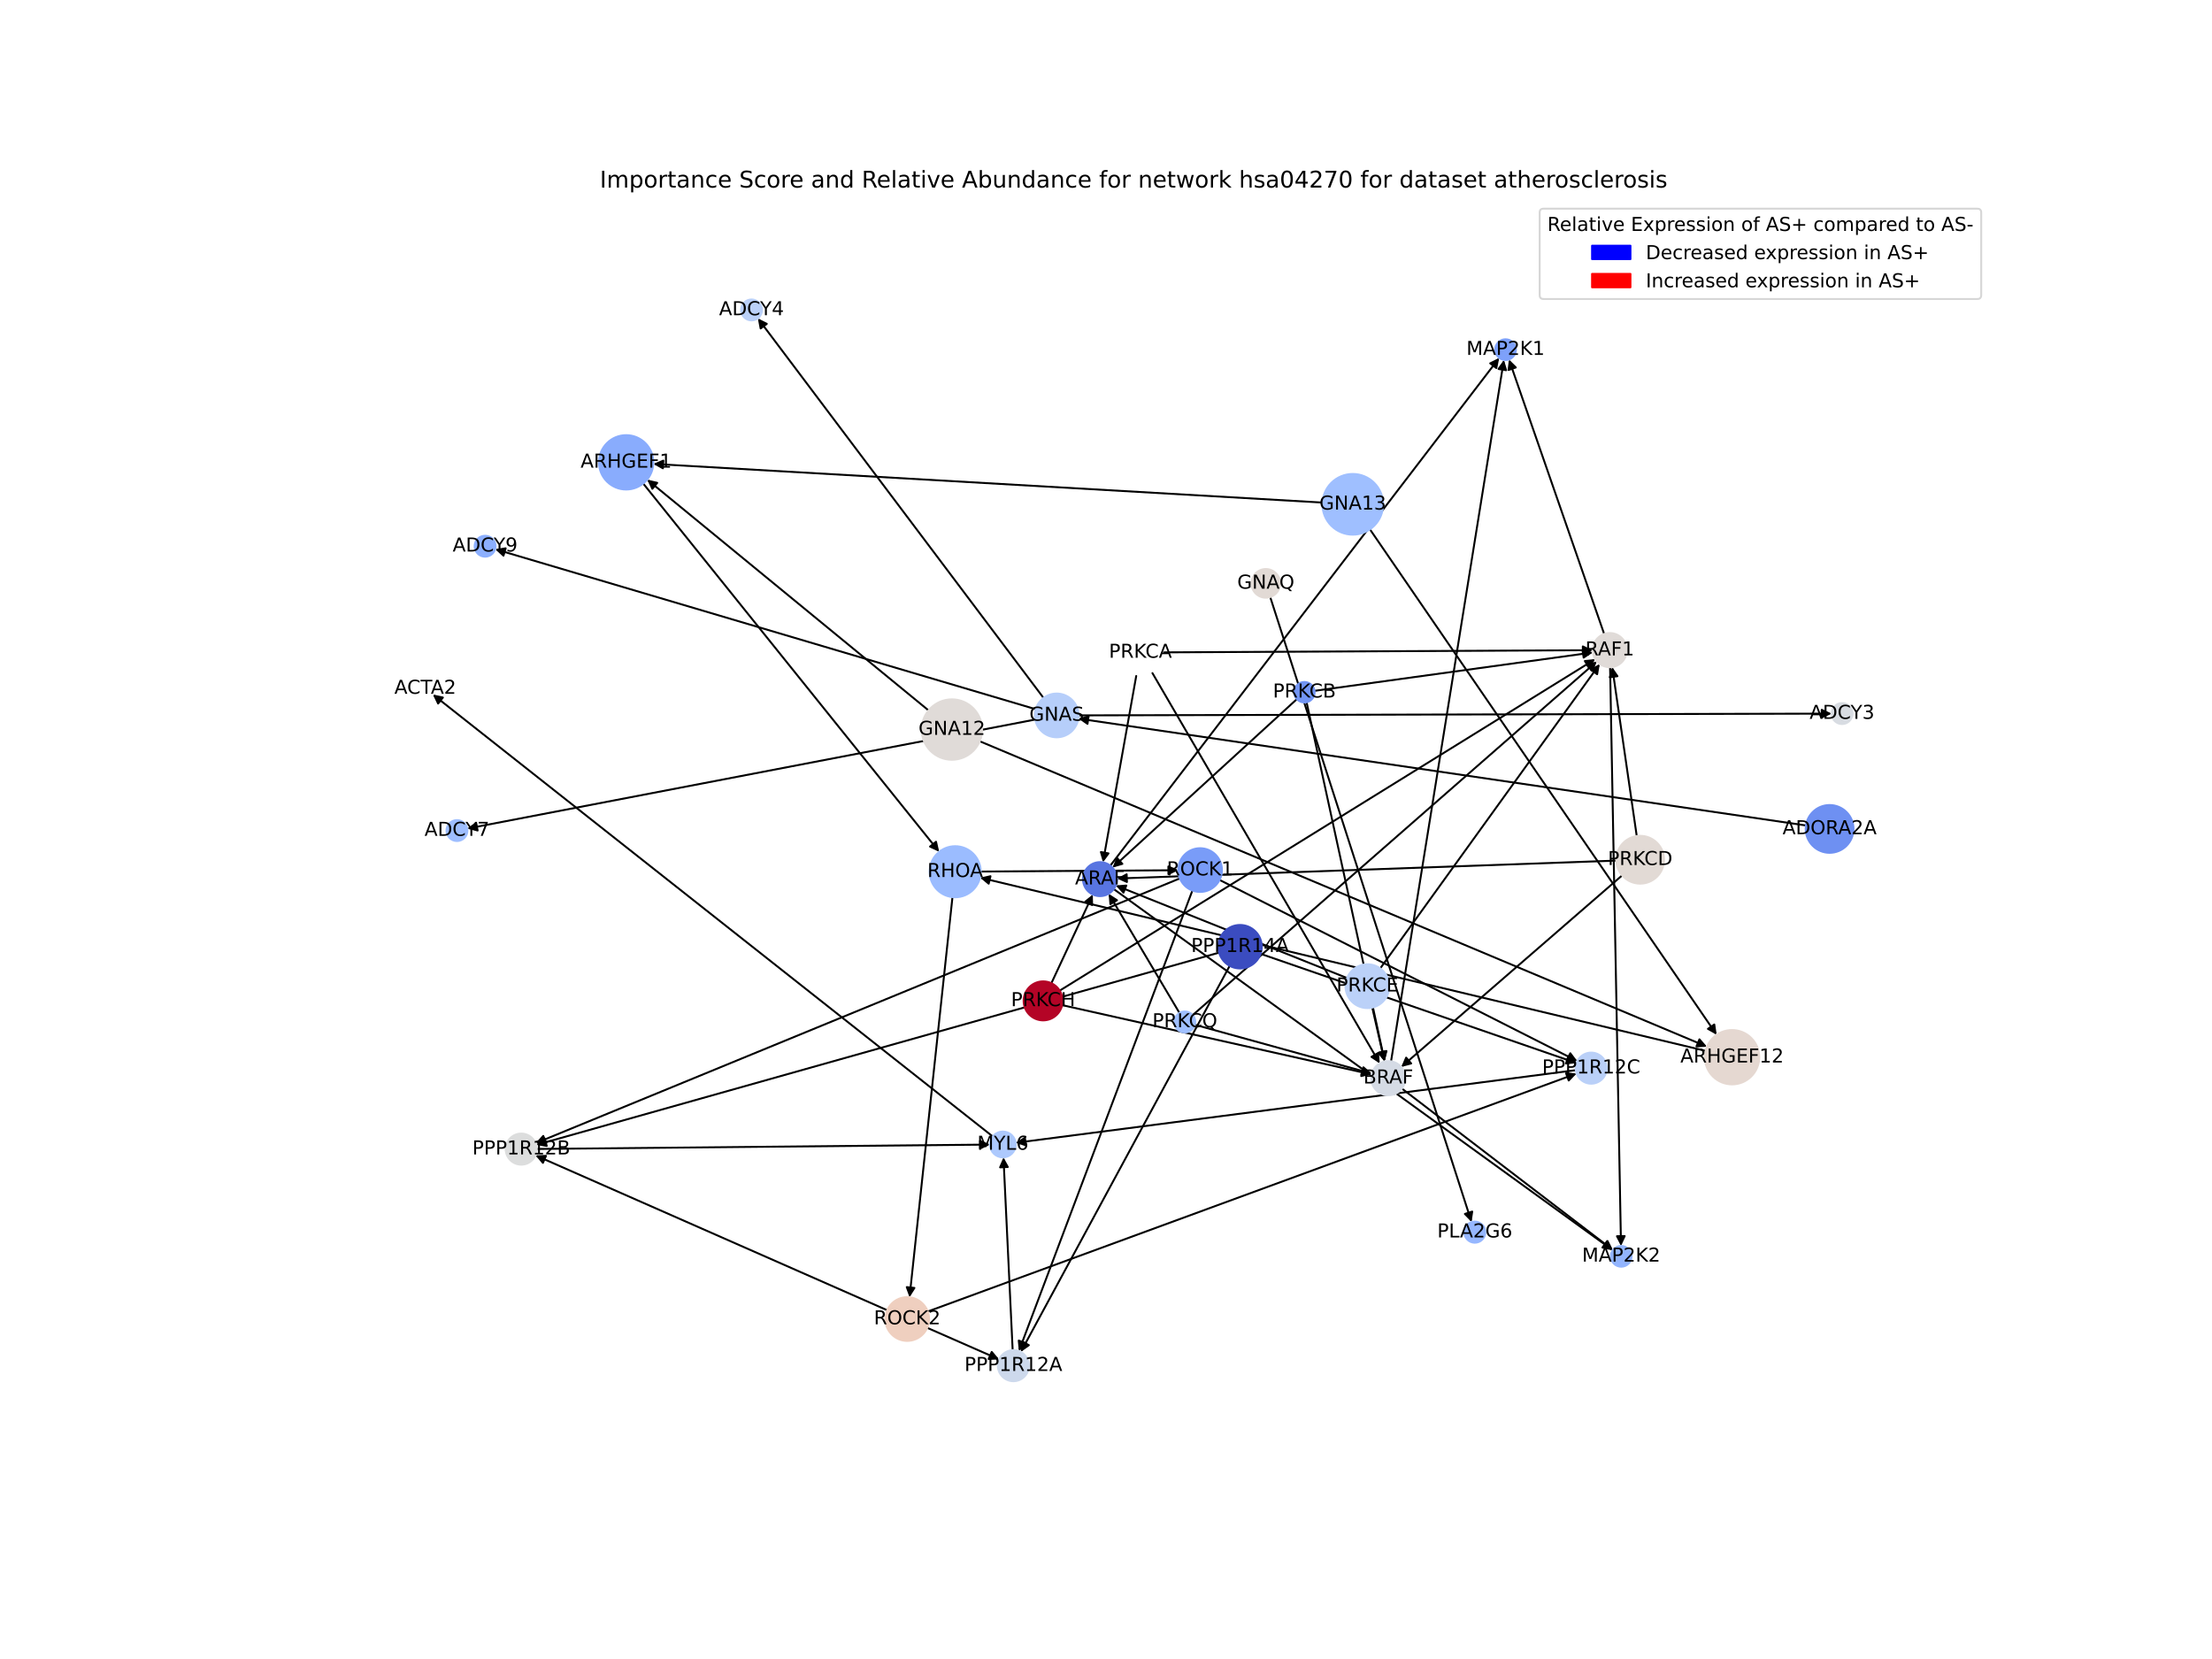 <?xml version="1.0" encoding="utf-8" standalone="no"?>
<!DOCTYPE svg PUBLIC "-//W3C//DTD SVG 1.1//EN"
  "http://www.w3.org/Graphics/SVG/1.1/DTD/svg11.dtd">
<!-- Created with matplotlib (https://matplotlib.org/) -->
<svg height="864pt" version="1.1" viewBox="0 0 1152 864" width="1152pt" xmlns="http://www.w3.org/2000/svg" xmlns:xlink="http://www.w3.org/1999/xlink">
 <defs>
  <style type="text/css">*{stroke-linecap:butt;stroke-linejoin:round;}</style>
 </defs>
 <g id="figure_1">
  <g id="patch_1">
   <path d="M 0 864 
L 1152 864 
L 1152 0 
L 0 0 
z
" style="fill:#ffffff;"/>
  </g>
  <g id="axes_1">
   <g id="patch_2">
    <path clip-path="url(#p7be14a1a4c)" d="M 510.762 453.902 
Q 562.188 453.555 612.496 453.215 
" style="fill:none;stroke:#000000;stroke-linecap:round;"/>
    <path clip-path="url(#p7be14a1a4c)" d="M 608.482 451.242 
L 612.496 453.215 
L 608.509 455.242 
L 608.482 451.242 
z
" style="stroke:#000000;stroke-linecap:round;"/>
   </g>
   <g id="patch_3">
    <path clip-path="url(#p7be14a1a4c)" d="M 496.043 467.218 
Q 484.864 571.42 473.804 674.51 
" style="fill:none;stroke:#000000;stroke-linecap:round;"/>
    <path clip-path="url(#p7be14a1a4c)" d="M 476.22 670.747 
L 473.804 674.51 
L 472.242 670.32 
L 476.22 670.747 
z
" style="stroke:#000000;stroke-linecap:round;"/>
   </g>
   <g id="patch_4">
    <path clip-path="url(#p7be14a1a4c)" d="M 640.414 503.007 
Q 586.021 603.558 532.159 703.126 
" style="fill:none;stroke:#000000;stroke-linecap:round;"/>
    <path clip-path="url(#p7be14a1a4c)" d="M 535.821 700.559 
L 532.159 703.126 
L 532.303 698.656 
L 535.821 700.559 
z
" style="stroke:#000000;stroke-linecap:round;"/>
   </g>
   <g id="patch_5">
    <path clip-path="url(#p7be14a1a4c)" d="M 634.898 496.114 
Q 457.078 546.187 280.335 595.958 
" style="fill:none;stroke:#000000;stroke-linecap:round;"/>
    <path clip-path="url(#p7be14a1a4c)" d="M 284.727 596.798 
L 280.335 595.958 
L 283.643 592.948 
L 284.727 596.798 
z
" style="stroke:#000000;stroke-linecap:round;"/>
   </g>
   <g id="patch_6">
    <path clip-path="url(#p7be14a1a4c)" d="M 656.512 496.745 
Q 738.772 525.192 819.975 553.274 
" style="fill:none;stroke:#000000;stroke-linecap:round;"/>
    <path clip-path="url(#p7be14a1a4c)" d="M 816.848 550.077 
L 819.975 553.274 
L 815.541 553.857 
L 816.848 550.077 
z
" style="stroke:#000000;stroke-linecap:round;"/>
   </g>
   <g id="patch_7">
    <path clip-path="url(#p7be14a1a4c)" d="M 561.718 372.565 
Q 757.793 372.107 952.75 371.651 
" style="fill:none;stroke:#000000;stroke-linecap:round;"/>
    <path clip-path="url(#p7be14a1a4c)" d="M 948.746 369.66 
L 952.75 371.651 
L 948.755 373.66 
L 948.746 369.66 
z
" style="stroke:#000000;stroke-linecap:round;"/>
   </g>
   <g id="patch_8">
    <path clip-path="url(#p7be14a1a4c)" d="M 543.463 363.482 
Q 469.061 264.625 395.332 166.661 
" style="fill:none;stroke:#000000;stroke-linecap:round;"/>
    <path clip-path="url(#p7be14a1a4c)" d="M 396.139 171.06 
L 395.332 166.661 
L 399.335 168.654 
L 396.139 171.06 
z
" style="stroke:#000000;stroke-linecap:round;"/>
   </g>
   <g id="patch_9">
    <path clip-path="url(#p7be14a1a4c)" d="M 539.124 374.741 
Q 391.232 403.133 244.438 431.315 
" style="fill:none;stroke:#000000;stroke-linecap:round;"/>
    <path clip-path="url(#p7be14a1a4c)" d="M 248.743 432.525 
L 244.438 431.315 
L 247.989 428.597 
L 248.743 432.525 
z
" style="stroke:#000000;stroke-linecap:round;"/>
   </g>
   <g id="patch_10">
    <path clip-path="url(#p7be14a1a4c)" d="M 539.386 369.355 
Q 398.63 327.686 258.946 286.334 
" style="fill:none;stroke:#000000;stroke-linecap:round;"/>
    <path clip-path="url(#p7be14a1a4c)" d="M 262.214 289.387 
L 258.946 286.334 
L 263.349 285.551 
L 262.214 289.387 
z
" style="stroke:#000000;stroke-linecap:round;"/>
   </g>
   <g id="patch_11">
    <path clip-path="url(#p7be14a1a4c)" d="M 517.001 591.858 
Q 371.2 476.762 226.277 362.359 
" style="fill:none;stroke:#000000;stroke-linecap:round;"/>
    <path clip-path="url(#p7be14a1a4c)" d="M 228.178 366.408 
L 226.277 362.359 
L 230.656 363.268 
L 228.178 366.408 
z
" style="stroke:#000000;stroke-linecap:round;"/>
   </g>
   <g id="patch_12">
    <path clip-path="url(#p7be14a1a4c)" d="M 527.389 703.139 
Q 524.996 652.945 522.656 603.867 
" style="fill:none;stroke:#000000;stroke-linecap:round;"/>
    <path clip-path="url(#p7be14a1a4c)" d="M 520.848 607.958 
L 522.656 603.867 
L 524.844 607.768 
L 520.848 607.958 
z
" style="stroke:#000000;stroke-linecap:round;"/>
   </g>
   <g id="patch_13">
    <path clip-path="url(#p7be14a1a4c)" d="M 279.559 598.377 
Q 397.556 597.234 514.434 596.103 
" style="fill:none;stroke:#000000;stroke-linecap:round;"/>
    <path clip-path="url(#p7be14a1a4c)" d="M 510.415 594.141 
L 514.434 596.103 
L 510.454 598.141 
L 510.415 594.141 
z
" style="stroke:#000000;stroke-linecap:round;"/>
   </g>
   <g id="patch_14">
    <path clip-path="url(#p7be14a1a4c)" d="M 820.657 557.327 
Q 674.804 576.244 530.06 595.018 
" style="fill:none;stroke:#000000;stroke-linecap:round;"/>
    <path clip-path="url(#p7be14a1a4c)" d="M 534.284 596.487 
L 530.06 595.018 
L 533.77 592.52 
L 534.284 596.487 
z
" style="stroke:#000000;stroke-linecap:round;"/>
   </g>
   <g id="patch_15">
    <path clip-path="url(#p7be14a1a4c)" d="M 620.988 463.792 
Q 575.809 583.722 531.024 702.605 
" style="fill:none;stroke:#000000;stroke-linecap:round;"/>
    <path clip-path="url(#p7be14a1a4c)" d="M 534.305 699.567 
L 531.024 702.605 
L 530.562 698.157 
L 534.305 699.567 
z
" style="stroke:#000000;stroke-linecap:round;"/>
   </g>
   <g id="patch_16">
    <path clip-path="url(#p7be14a1a4c)" d="M 614.471 457.46 
Q 446.711 526.419 279.986 594.953 
" style="fill:none;stroke:#000000;stroke-linecap:round;"/>
    <path clip-path="url(#p7be14a1a4c)" d="M 284.446 595.282 
L 279.986 594.953 
L 282.925 591.582 
L 284.446 595.282 
z
" style="stroke:#000000;stroke-linecap:round;"/>
   </g>
   <g id="patch_17">
    <path clip-path="url(#p7be14a1a4c)" d="M 635.164 458.276 
Q 728.311 505.451 820.462 552.121 
" style="fill:none;stroke:#000000;stroke-linecap:round;"/>
    <path clip-path="url(#p7be14a1a4c)" d="M 817.797 548.53 
L 820.462 552.121 
L 815.989 552.098 
L 817.797 548.53 
z
" style="stroke:#000000;stroke-linecap:round;"/>
   </g>
   <g id="patch_18">
    <path clip-path="url(#p7be14a1a4c)" d="M 482.897 691.523 
Q 501.629 699.748 519.336 707.524 
" style="fill:none;stroke:#000000;stroke-linecap:round;"/>
    <path clip-path="url(#p7be14a1a4c)" d="M 516.478 704.084 
L 519.336 707.524 
L 514.87 707.747 
L 516.478 704.084 
z
" style="stroke:#000000;stroke-linecap:round;"/>
   </g>
   <g id="patch_19">
    <path clip-path="url(#p7be14a1a4c)" d="M 462.045 682.355 
Q 370.461 642.037 279.9 602.169 
" style="fill:none;stroke:#000000;stroke-linecap:round;"/>
    <path clip-path="url(#p7be14a1a4c)" d="M 282.756 605.611 
L 279.9 602.169 
L 284.367 601.95 
L 282.756 605.611 
z
" style="stroke:#000000;stroke-linecap:round;"/>
   </g>
   <g id="patch_20">
    <path clip-path="url(#p7be14a1a4c)" d="M 483.165 683.022 
Q 652.125 621.048 820.035 559.459 
" style="fill:none;stroke:#000000;stroke-linecap:round;"/>
    <path clip-path="url(#p7be14a1a4c)" d="M 815.591 558.959 
L 820.035 559.459 
L 816.969 562.714 
L 815.591 558.959 
z
" style="stroke:#000000;stroke-linecap:round;"/>
   </g>
   <g id="patch_21">
    <path clip-path="url(#p7be14a1a4c)" d="M 591.74 352.058 
Q 583.082 400.591 574.62 448.023 
" style="fill:none;stroke:#000000;stroke-linecap:round;"/>
    <path clip-path="url(#p7be14a1a4c)" d="M 577.291 444.437 
L 574.62 448.023 
L 573.354 443.734 
L 577.291 444.437 
z
" style="stroke:#000000;stroke-linecap:round;"/>
   </g>
   <g id="patch_22">
    <path clip-path="url(#p7be14a1a4c)" d="M 600.188 350.561 
Q 659.375 452.191 717.999 552.856 
" style="fill:none;stroke:#000000;stroke-linecap:round;"/>
    <path clip-path="url(#p7be14a1a4c)" d="M 717.714 548.393 
L 717.999 552.856 
L 714.258 550.406 
L 717.714 548.393 
z
" style="stroke:#000000;stroke-linecap:round;"/>
   </g>
   <g id="patch_23">
    <path clip-path="url(#p7be14a1a4c)" d="M 606.372 339.744 
Q 717.914 339.184 828.339 338.629 
" style="fill:none;stroke:#000000;stroke-linecap:round;"/>
    <path clip-path="url(#p7be14a1a4c)" d="M 824.329 336.65 
L 828.339 338.629 
L 824.349 340.649 
L 824.329 336.65 
z
" style="stroke:#000000;stroke-linecap:round;"/>
   </g>
   <g id="patch_24">
    <path clip-path="url(#p7be14a1a4c)" d="M 675.39 364.11 
Q 627.397 407.989 580.229 451.114 
" style="fill:none;stroke:#000000;stroke-linecap:round;"/>
    <path clip-path="url(#p7be14a1a4c)" d="M 584.531 449.891 
L 580.229 451.114 
L 581.832 446.938 
L 584.531 449.891 
z
" style="stroke:#000000;stroke-linecap:round;"/>
   </g>
   <g id="patch_25">
    <path clip-path="url(#p7be14a1a4c)" d="M 680.466 365.724 
Q 700.807 459.27 720.911 551.723 
" style="fill:none;stroke:#000000;stroke-linecap:round;"/>
    <path clip-path="url(#p7be14a1a4c)" d="M 722.016 547.389 
L 720.911 551.723 
L 718.107 548.239 
L 722.016 547.389 
z
" style="stroke:#000000;stroke-linecap:round;"/>
   </g>
   <g id="patch_26">
    <path clip-path="url(#p7be14a1a4c)" d="M 684.626 359.777 
Q 757.085 349.786 828.437 339.947 
" style="fill:none;stroke:#000000;stroke-linecap:round;"/>
    <path clip-path="url(#p7be14a1a4c)" d="M 824.201 338.512 
L 828.437 339.947 
L 824.748 342.475 
L 824.201 338.512 
z
" style="stroke:#000000;stroke-linecap:round;"/>
   </g>
   <g id="patch_27">
    <path clip-path="url(#p7be14a1a4c)" d="M 841.747 448.193 
Q 711.733 452.86 582.835 457.486 
" style="fill:none;stroke:#000000;stroke-linecap:round;"/>
    <path clip-path="url(#p7be14a1a4c)" d="M 586.904 459.341 
L 582.835 457.486 
L 586.761 455.344 
L 586.904 459.341 
z
" style="stroke:#000000;stroke-linecap:round;"/>
   </g>
   <g id="patch_28">
    <path clip-path="url(#p7be14a1a4c)" d="M 844.788 455.911 
Q 787.275 505.796 730.606 554.949 
" style="fill:none;stroke:#000000;stroke-linecap:round;"/>
    <path clip-path="url(#p7be14a1a4c)" d="M 734.938 553.839 
L 730.606 554.949 
L 732.317 550.818 
L 734.938 553.839 
z
" style="stroke:#000000;stroke-linecap:round;"/>
   </g>
   <g id="patch_29">
    <path clip-path="url(#p7be14a1a4c)" d="M 852.412 435.417 
Q 846.025 391.403 839.799 348.495 
" style="fill:none;stroke:#000000;stroke-linecap:round;"/>
    <path clip-path="url(#p7be14a1a4c)" d="M 838.394 352.741 
L 839.799 348.495 
L 842.352 352.166 
L 838.394 352.741 
z
" style="stroke:#000000;stroke-linecap:round;"/>
   </g>
   <g id="patch_30">
    <path clip-path="url(#p7be14a1a4c)" d="M 701.534 509.352 
Q 641.31 485.243 582.124 461.549 
" style="fill:none;stroke:#000000;stroke-linecap:round;"/>
    <path clip-path="url(#p7be14a1a4c)" d="M 585.095 464.892 
L 582.124 461.549 
L 586.581 461.179 
L 585.095 464.892 
z
" style="stroke:#000000;stroke-linecap:round;"/>
   </g>
   <g id="patch_31">
    <path clip-path="url(#p7be14a1a4c)" d="M 714.673 524.736 
Q 717.869 538.785 720.818 551.744 
" style="fill:none;stroke:#000000;stroke-linecap:round;"/>
    <path clip-path="url(#p7be14a1a4c)" d="M 721.88 547.4 
L 720.818 551.744 
L 717.98 548.287 
L 721.88 547.4 
z
" style="stroke:#000000;stroke-linecap:round;"/>
   </g>
   <g id="patch_32">
    <path clip-path="url(#p7be14a1a4c)" d="M 718.82 504.333 
Q 775.986 425.066 832.498 346.707 
" style="fill:none;stroke:#000000;stroke-linecap:round;"/>
    <path clip-path="url(#p7be14a1a4c)" d="M 828.536 348.781 
L 832.498 346.707 
L 831.781 351.121 
L 828.536 348.781 
z
" style="stroke:#000000;stroke-linecap:round;"/>
   </g>
   <g id="patch_33">
    <path clip-path="url(#p7be14a1a4c)" d="M 547.561 512.044 
Q 558.342 488.955 568.649 466.879 
" style="fill:none;stroke:#000000;stroke-linecap:round;"/>
    <path clip-path="url(#p7be14a1a4c)" d="M 565.145 469.657 
L 568.649 466.879 
L 568.769 471.349 
L 565.145 469.657 
z
" style="stroke:#000000;stroke-linecap:round;"/>
   </g>
   <g id="patch_34">
    <path clip-path="url(#p7be14a1a4c)" d="M 553.179 523.472 
Q 633.767 541.519 713.264 559.322 
" style="fill:none;stroke:#000000;stroke-linecap:round;"/>
    <path clip-path="url(#p7be14a1a4c)" d="M 709.797 556.497 
L 713.264 559.322 
L 708.923 560.4 
L 709.797 556.497 
z
" style="stroke:#000000;stroke-linecap:round;"/>
   </g>
   <g id="patch_35">
    <path clip-path="url(#p7be14a1a4c)" d="M 551.901 515.904 
Q 691.346 429.584 829.841 343.853 
" style="fill:none;stroke:#000000;stroke-linecap:round;"/>
    <path clip-path="url(#p7be14a1a4c)" d="M 825.387 344.257 
L 829.841 343.853 
L 827.492 347.659 
L 825.387 344.257 
z
" style="stroke:#000000;stroke-linecap:round;"/>
   </g>
   <g id="patch_36">
    <path clip-path="url(#p7be14a1a4c)" d="M 614.262 527.542 
Q 595.825 496.498 577.959 466.415 
" style="fill:none;stroke:#000000;stroke-linecap:round;"/>
    <path clip-path="url(#p7be14a1a4c)" d="M 578.282 470.876 
L 577.959 466.415 
L 581.721 468.833 
L 578.282 470.876 
z
" style="stroke:#000000;stroke-linecap:round;"/>
   </g>
   <g id="patch_37">
    <path clip-path="url(#p7be14a1a4c)" d="M 622.321 533.695 
Q 668.391 546.419 713.384 558.845 
" style="fill:none;stroke:#000000;stroke-linecap:round;"/>
    <path clip-path="url(#p7be14a1a4c)" d="M 710.06 555.852 
L 713.384 558.845 
L 708.996 559.708 
L 710.06 555.852 
z
" style="stroke:#000000;stroke-linecap:round;"/>
   </g>
   <g id="patch_38">
    <path clip-path="url(#p7be14a1a4c)" d="M 621.162 528.643 
Q 726.412 436.542 830.821 345.177 
" style="fill:none;stroke:#000000;stroke-linecap:round;"/>
    <path clip-path="url(#p7be14a1a4c)" d="M 826.493 346.306 
L 830.821 345.177 
L 829.127 349.316 
L 826.493 346.306 
z
" style="stroke:#000000;stroke-linecap:round;"/>
   </g>
   <g id="patch_39">
    <path clip-path="url(#p7be14a1a4c)" d="M 888.273 547.297 
Q 699.336 502.189 511.486 457.34 
" style="fill:none;stroke:#000000;stroke-linecap:round;"/>
    <path clip-path="url(#p7be14a1a4c)" d="M 514.913 460.214 
L 511.486 457.34 
L 515.842 456.323 
L 514.913 460.214 
z
" style="stroke:#000000;stroke-linecap:round;"/>
   </g>
   <g id="patch_40">
    <path clip-path="url(#p7be14a1a4c)" d="M 334.976 251.818 
Q 412.052 347.72 488.428 442.752 
" style="fill:none;stroke:#000000;stroke-linecap:round;"/>
    <path clip-path="url(#p7be14a1a4c)" d="M 487.481 438.381 
L 488.428 442.752 
L 484.363 440.887 
L 487.481 438.381 
z
" style="stroke:#000000;stroke-linecap:round;"/>
   </g>
   <g id="patch_41">
    <path clip-path="url(#p7be14a1a4c)" d="M 661.523 310.93 
Q 713.955 473.696 766.045 635.397 
" style="fill:none;stroke:#000000;stroke-linecap:round;"/>
    <path clip-path="url(#p7be14a1a4c)" d="M 766.722 630.976 
L 766.045 635.397 
L 762.915 632.203 
L 766.722 630.976 
z
" style="stroke:#000000;stroke-linecap:round;"/>
   </g>
   <g id="patch_42">
    <path clip-path="url(#p7be14a1a4c)" d="M 510.25 386.045 
Q 699.623 465.575 887.964 544.671 
" style="fill:none;stroke:#000000;stroke-linecap:round;"/>
    <path clip-path="url(#p7be14a1a4c)" d="M 885.051 541.278 
L 887.964 544.671 
L 883.502 544.966 
L 885.051 541.278 
z
" style="stroke:#000000;stroke-linecap:round;"/>
   </g>
   <g id="patch_43">
    <path clip-path="url(#p7be14a1a4c)" d="M 483.571 369.968 
Q 410.313 309.865 337.918 250.471 
" style="fill:none;stroke:#000000;stroke-linecap:round;"/>
    <path clip-path="url(#p7be14a1a4c)" d="M 339.742 254.555 
L 337.918 250.471 
L 342.279 251.462 
L 339.742 254.555 
z
" style="stroke:#000000;stroke-linecap:round;"/>
   </g>
   <g id="patch_44">
    <path clip-path="url(#p7be14a1a4c)" d="M 713.459 275.678 
Q 803.749 407.294 893.407 537.988 
" style="fill:none;stroke:#000000;stroke-linecap:round;"/>
    <path clip-path="url(#p7be14a1a4c)" d="M 892.793 533.558 
L 893.407 537.988 
L 889.495 535.821 
L 892.793 533.558 
z
" style="stroke:#000000;stroke-linecap:round;"/>
   </g>
   <g id="patch_45">
    <path clip-path="url(#p7be14a1a4c)" d="M 688.731 261.728 
Q 514.485 251.662 341.355 241.66 
" style="fill:none;stroke:#000000;stroke-linecap:round;"/>
    <path clip-path="url(#p7be14a1a4c)" d="M 345.233 243.888 
L 341.355 241.66 
L 345.464 239.894 
L 345.233 243.888 
z
" style="stroke:#000000;stroke-linecap:round;"/>
   </g>
   <g id="patch_46">
    <path clip-path="url(#p7be14a1a4c)" d="M 578.252 450.815 
Q 679.524 318.599 780.116 187.271 
" style="fill:none;stroke:#000000;stroke-linecap:round;"/>
    <path clip-path="url(#p7be14a1a4c)" d="M 776.096 189.23 
L 780.116 187.271 
L 779.272 191.662 
L 776.096 189.23 
z
" style="stroke:#000000;stroke-linecap:round;"/>
   </g>
   <g id="patch_47">
    <path clip-path="url(#p7be14a1a4c)" d="M 580.04 463.034 
Q 709.986 557.078 839.027 650.467 
" style="fill:none;stroke:#000000;stroke-linecap:round;"/>
    <path clip-path="url(#p7be14a1a4c)" d="M 836.959 646.501 
L 839.027 650.467 
L 834.614 649.742 
L 836.959 646.501 
z
" style="stroke:#000000;stroke-linecap:round;"/>
   </g>
   <g id="patch_48">
    <path clip-path="url(#p7be14a1a4c)" d="M 724.453 552.726 
Q 753.839 370.08 783.046 188.537 
" style="fill:none;stroke:#000000;stroke-linecap:round;"/>
    <path clip-path="url(#p7be14a1a4c)" d="M 780.436 192.169 
L 783.046 188.537 
L 784.385 192.804 
L 780.436 192.169 
z
" style="stroke:#000000;stroke-linecap:round;"/>
   </g>
   <g id="patch_49">
    <path clip-path="url(#p7be14a1a4c)" d="M 730.113 566.923 
Q 785.066 608.965 839.131 650.327 
" style="fill:none;stroke:#000000;stroke-linecap:round;"/>
    <path clip-path="url(#p7be14a1a4c)" d="M 837.169 646.309 
L 839.131 650.327 
L 834.739 649.485 
L 837.169 646.309 
z
" style="stroke:#000000;stroke-linecap:round;"/>
   </g>
   <g id="patch_50">
    <path clip-path="url(#p7be14a1a4c)" d="M 835.444 330.172 
Q 810.65 258.687 786.222 188.259 
" style="fill:none;stroke:#000000;stroke-linecap:round;"/>
    <path clip-path="url(#p7be14a1a4c)" d="M 785.643 192.694 
L 786.222 188.259 
L 789.422 191.383 
L 785.643 192.694 
z
" style="stroke:#000000;stroke-linecap:round;"/>
   </g>
   <g id="patch_51">
    <path clip-path="url(#p7be14a1a4c)" d="M 838.528 347.477 
Q 841.371 498.182 844.193 647.769 
" style="fill:none;stroke:#000000;stroke-linecap:round;"/>
    <path clip-path="url(#p7be14a1a4c)" d="M 846.117 643.732 
L 844.193 647.769 
L 842.118 643.808 
L 846.117 643.732 
z
" style="stroke:#000000;stroke-linecap:round;"/>
   </g>
   <g id="patch_52">
    <path clip-path="url(#p7be14a1a4c)" d="M 940.536 429.891 
Q 751.068 402.069 562.705 374.411 
" style="fill:none;stroke:#000000;stroke-linecap:round;"/>
    <path clip-path="url(#p7be14a1a4c)" d="M 566.372 376.97 
L 562.705 374.411 
L 566.953 373.013 
L 566.372 376.97 
z
" style="stroke:#000000;stroke-linecap:round;"/>
   </g>
   <g id="PathCollection_1">
    <path clip-path="url(#p7be14a1a4c)" d="M 497.462 467.293 
C 500.989 467.293 504.373 465.892 506.867 463.397 
C 509.362 460.903 510.763 457.519 510.763 453.992 
C 510.763 450.464 509.362 447.08 506.867 444.586 
C 504.373 442.091 500.989 440.69 497.462 440.69 
C 493.934 440.69 490.55 442.091 488.056 444.586 
C 485.562 447.08 484.16 450.464 484.16 453.992 
C 484.16 457.519 485.562 460.903 488.056 463.397 
C 490.55 465.892 493.934 467.293 497.462 467.293 
z
" style="fill:#9bbcff;stroke:#9bbcff;"/>
    <path clip-path="url(#p7be14a1a4c)" d="M 645.805 504.374 
C 648.81 504.374 651.692 503.18 653.817 501.055 
C 655.942 498.93 657.136 496.048 657.136 493.043 
C 657.136 490.038 655.942 487.155 653.817 485.03 
C 651.692 482.905 648.81 481.712 645.805 481.712 
C 642.8 481.712 639.917 482.905 637.793 485.03 
C 635.668 487.155 634.474 490.038 634.474 493.043 
C 634.474 496.048 635.668 498.93 637.793 501.055 
C 639.917 503.18 642.8 504.374 645.805 504.374 
z
" style="fill:#3b4cc0;stroke:#3b4cc0;"/>
    <path clip-path="url(#p7be14a1a4c)" d="M 550.319 383.991 
C 553.342 383.991 556.241 382.79 558.379 380.652 
C 560.517 378.515 561.718 375.615 561.718 372.592 
C 561.718 369.569 560.517 366.669 558.379 364.531 
C 556.241 362.394 553.342 361.192 550.319 361.192 
C 547.295 361.192 544.396 362.394 542.258 364.531 
C 540.12 366.669 538.919 369.569 538.919 372.592 
C 538.919 375.615 540.12 378.515 542.258 380.652 
C 544.396 382.79 547.295 383.991 550.319 383.991 
z
" style="fill:#b6cefa;stroke:#b6cefa;"/>
    <path clip-path="url(#p7be14a1a4c)" d="M 522.282 602.756 
C 524.066 602.756 525.778 602.047 527.04 600.785 
C 528.302 599.523 529.011 597.811 529.011 596.027 
C 529.011 594.242 528.302 592.53 527.04 591.268 
C 525.778 590.006 524.066 589.297 522.282 589.297 
C 520.497 589.297 518.785 590.006 517.523 591.268 
C 516.261 592.53 515.552 594.242 515.552 596.027 
C 515.552 597.811 516.261 599.523 517.523 600.785 
C 518.785 602.047 520.497 602.756 522.282 602.756 
z
" style="fill:#adc9fd;stroke:#adc9fd;"/>
    <path clip-path="url(#p7be14a1a4c)" d="M 527.775 719.327 
C 529.922 719.327 531.982 718.473 533.501 716.955 
C 535.019 715.436 535.872 713.377 535.872 711.229 
C 535.872 709.082 535.019 707.022 533.501 705.503 
C 531.982 703.985 529.922 703.132 527.775 703.132 
C 525.627 703.132 523.568 703.985 522.049 705.503 
C 520.531 707.022 519.677 709.082 519.677 711.229 
C 519.677 713.377 520.531 715.436 522.049 716.955 
C 523.568 718.473 525.627 719.327 527.775 719.327 
z
" style="fill:#cdd9ec;stroke:#cdd9ec;"/>
    <path clip-path="url(#p7be14a1a4c)" d="M 271.465 606.553 
C 273.612 606.553 275.672 605.7 277.19 604.181 
C 278.709 602.663 279.562 600.603 279.562 598.455 
C 279.562 596.308 278.709 594.248 277.19 592.73 
C 275.672 591.211 273.612 590.358 271.465 590.358 
C 269.317 590.358 267.257 591.211 265.739 592.73 
C 264.22 594.248 263.367 596.308 263.367 598.455 
C 263.367 600.603 264.22 602.663 265.739 604.181 
C 267.257 605.7 269.317 606.553 271.465 606.553 
z
" style="fill:#dcdddd;stroke:#dcdddd;"/>
    <path clip-path="url(#p7be14a1a4c)" d="M 828.685 564.384 
C 830.832 564.384 832.892 563.53 834.411 562.012 
C 835.929 560.493 836.782 558.434 836.782 556.286 
C 836.782 554.139 835.929 552.079 834.411 550.56 
C 832.892 549.042 830.832 548.189 828.685 548.189 
C 826.537 548.189 824.477 549.042 822.959 550.56 
C 821.44 552.079 820.587 554.139 820.587 556.286 
C 820.587 558.434 821.44 560.493 822.959 562.012 
C 824.477 563.53 826.537 564.384 828.685 564.384 
z
" style="fill:#bad0f8;stroke:#bad0f8;"/>
    <path clip-path="url(#p7be14a1a4c)" d="M 625.004 464.521 
C 628.025 464.521 630.922 463.321 633.058 461.185 
C 635.194 459.049 636.394 456.151 636.394 453.131 
C 636.394 450.11 635.194 447.213 633.058 445.077 
C 630.922 442.941 628.025 441.74 625.004 441.74 
C 621.983 441.74 619.086 442.941 616.95 445.077 
C 614.814 447.213 613.614 450.11 613.614 453.131 
C 613.614 456.151 614.814 459.049 616.95 461.185 
C 619.086 463.321 621.983 464.521 625.004 464.521 
z
" style="fill:#799cf8;stroke:#799cf8;"/>
    <path clip-path="url(#p7be14a1a4c)" d="M 472.47 698.335 
C 475.491 698.335 478.389 697.134 480.525 694.998 
C 482.661 692.862 483.861 689.965 483.861 686.944 
C 483.861 683.924 482.661 681.026 480.525 678.89 
C 478.389 676.754 475.491 675.554 472.47 675.554 
C 469.45 675.554 466.552 676.754 464.416 678.89 
C 462.28 681.026 461.08 683.924 461.08 686.944 
C 461.08 689.965 462.28 692.862 464.416 694.998 
C 466.552 697.134 469.45 698.335 472.47 698.335 
z
" style="fill:#efcfbf;stroke:#efcfbf;"/>
    <path clip-path="url(#p7be14a1a4c)" d="M 593.925 352.252 
C 597.226 352.252 600.392 350.94 602.726 348.607 
C 605.059 346.273 606.371 343.107 606.371 339.806 
C 606.371 336.506 605.059 333.34 602.726 331.006 
C 600.392 328.672 597.226 327.361 593.925 327.361 
C 590.625 327.361 587.459 328.672 585.125 331.006 
C 582.791 333.34 581.48 336.506 581.48 339.806 
C 581.48 343.107 582.791 346.273 585.125 348.607 
C 587.459 350.94 590.625 352.252 593.925 352.252 
z
" style="fill:none;"/>
    <path clip-path="url(#p7be14a1a4c)" d="M 679.331 365.847 
C 680.747 365.847 682.106 365.285 683.107 364.283 
C 684.109 363.282 684.672 361.923 684.672 360.507 
C 684.672 359.091 684.109 357.732 683.107 356.731 
C 682.106 355.729 680.747 355.167 679.331 355.167 
C 677.915 355.167 676.556 355.729 675.555 356.731 
C 674.554 357.732 673.991 359.091 673.991 360.507 
C 673.991 361.923 674.554 363.282 675.555 364.283 
C 676.556 365.285 677.915 365.847 679.331 365.847 
z
" style="fill:#7295f4;stroke:#7295f4;"/>
    <path clip-path="url(#p7be14a1a4c)" d="M 854.201 460.204 
C 857.505 460.204 860.674 458.892 863.01 456.555 
C 865.346 454.219 866.659 451.05 866.659 447.746 
C 866.659 444.443 865.346 441.274 863.01 438.937 
C 860.674 436.601 857.505 435.289 854.201 435.289 
C 850.897 435.289 847.728 436.601 845.392 438.937 
C 843.056 441.274 841.743 444.443 841.743 447.746 
C 841.743 451.05 843.056 454.219 845.392 456.555 
C 847.728 458.892 850.897 460.204 854.201 460.204 
z
" style="fill:#e2dad5;stroke:#e2dad5;"/>
    <path clip-path="url(#p7be14a1a4c)" d="M 712.138 525.019 
C 715.167 525.019 718.073 523.816 720.215 521.674 
C 722.357 519.532 723.56 516.626 723.56 513.597 
C 723.56 510.568 722.357 507.663 720.215 505.521 
C 718.073 503.379 715.167 502.175 712.138 502.175 
C 709.109 502.175 706.204 503.379 704.062 505.521 
C 701.92 507.663 700.716 510.568 700.716 513.597 
C 700.716 516.626 701.92 519.532 704.062 521.674 
C 706.204 523.816 709.109 525.019 712.138 525.019 
z
" style="fill:#bbd1f8;stroke:#bbd1f8;"/>
    <path clip-path="url(#p7be14a1a4c)" d="M 543.262 531.412 
C 545.957 531.412 548.541 530.342 550.447 528.436 
C 552.352 526.531 553.423 523.946 553.423 521.251 
C 553.423 518.557 552.352 515.972 550.447 514.067 
C 548.541 512.161 545.957 511.091 543.262 511.091 
C 540.567 511.091 537.983 512.161 536.077 514.067 
C 534.172 515.972 533.101 518.557 533.101 521.251 
C 533.101 523.946 534.172 526.531 536.077 528.436 
C 537.983 530.342 540.567 531.412 543.262 531.412 
z
" style="fill:#b40426;stroke:#b40426;"/>
    <path clip-path="url(#p7be14a1a4c)" d="M 617.052 537.705 
C 618.501 537.705 619.892 537.129 620.916 536.104 
C 621.941 535.079 622.517 533.689 622.517 532.24 
C 622.517 530.79 621.941 529.4 620.916 528.376 
C 619.892 527.351 618.501 526.775 617.052 526.775 
C 615.603 526.775 614.213 527.351 613.188 528.376 
C 612.163 529.4 611.587 530.79 611.587 532.24 
C 611.587 533.689 612.163 535.079 613.188 536.104 
C 614.213 537.129 615.603 537.705 617.052 537.705 
z
" style="fill:#9fbfff;stroke:#9fbfff;"/>
    <path clip-path="url(#p7be14a1a4c)" d="M 902.049 564.747 
C 905.805 564.747 909.407 563.255 912.062 560.599 
C 914.718 557.944 916.21 554.342 916.21 550.586 
C 916.21 546.831 914.718 543.228 912.062 540.573 
C 909.407 537.917 905.805 536.425 902.049 536.425 
C 898.294 536.425 894.691 537.917 892.036 540.573 
C 889.38 543.228 887.888 546.831 887.888 550.586 
C 887.888 554.342 889.38 557.944 892.036 560.599 
C 894.691 563.255 898.294 564.747 902.049 564.747 
z
" style="fill:#e5d8d1;stroke:#e5d8d1;"/>
    <path clip-path="url(#p7be14a1a4c)" d="M 326.104 254.94 
C 329.86 254.94 333.462 253.448 336.118 250.792 
C 338.773 248.137 340.265 244.535 340.265 240.779 
C 340.265 237.024 338.773 233.421 336.118 230.766 
C 333.462 228.11 329.86 226.618 326.104 226.618 
C 322.349 226.618 318.747 228.11 316.091 230.766 
C 313.436 233.421 311.944 237.024 311.944 240.779 
C 311.944 244.535 313.436 248.137 316.091 250.792 
C 318.747 253.448 322.349 254.94 326.104 254.94 
z
" style="fill:#89acfd;stroke:#89acfd;"/>
    <path clip-path="url(#p7be14a1a4c)" d="M 221.474 363.568 
C 222.8 363.568 224.072 363.041 225.01 362.103 
C 225.948 361.166 226.474 359.894 226.474 358.568 
C 226.474 357.242 225.948 355.97 225.01 355.032 
C 224.072 354.095 222.8 353.568 221.474 353.568 
C 220.148 353.568 218.876 354.095 217.939 355.032 
C 217.001 355.97 216.474 357.242 216.474 358.568 
C 216.474 359.894 217.001 361.166 217.939 362.103 
C 218.876 363.041 220.148 363.568 221.474 363.568 
z
" style="fill:none;"/>
    <path clip-path="url(#p7be14a1a4c)" d="M 659.232 311.291 
C 661.213 311.291 663.114 310.503 664.516 309.102 
C 665.917 307.701 666.704 305.8 666.704 303.818 
C 666.704 301.836 665.917 299.935 664.516 298.534 
C 663.114 297.133 661.213 296.345 659.232 296.345 
C 657.25 296.345 655.349 297.133 653.948 298.534 
C 652.546 299.935 651.759 301.836 651.759 303.818 
C 651.759 305.8 652.546 307.701 653.948 309.102 
C 655.349 310.503 657.25 311.291 659.232 311.291 
z
" style="fill:#e2dad5;stroke:#e2dad5;"/>
    <path clip-path="url(#p7be14a1a4c)" d="M 495.74 395.69 
C 499.914 395.69 503.917 394.032 506.869 391.081 
C 509.821 388.129 511.479 384.125 511.479 379.951 
C 511.479 375.777 509.821 371.773 506.869 368.822 
C 503.917 365.87 499.914 364.212 495.74 364.212 
C 491.566 364.212 487.562 365.87 484.61 368.822 
C 481.659 371.773 480 375.777 480 379.951 
C 480 384.125 481.659 388.129 484.61 391.081 
C 487.562 394.032 491.566 395.69 495.74 395.69 
z
" style="fill:#e0dbd8;stroke:#e0dbd8;"/>
    <path clip-path="url(#p7be14a1a4c)" d="M 704.515 278.451 
C 708.708 278.451 712.73 276.785 715.695 273.82 
C 718.66 270.855 720.326 266.833 720.326 262.64 
C 720.326 258.447 718.66 254.425 715.695 251.46 
C 712.73 248.494 708.708 246.828 704.515 246.828 
C 700.321 246.828 696.299 248.494 693.334 251.46 
C 690.369 254.425 688.703 258.447 688.703 262.64 
C 688.703 266.833 690.369 270.855 693.334 273.82 
C 696.299 276.785 700.321 278.451 704.515 278.451 
z
" style="fill:#9fbfff;stroke:#9fbfff;"/>
    <path clip-path="url(#p7be14a1a4c)" d="M 768.075 647.2 
C 769.534 647.2 770.934 646.62 771.966 645.588 
C 772.998 644.556 773.577 643.156 773.577 641.697 
C 773.577 640.238 772.998 638.838 771.966 637.806 
C 770.934 636.774 769.534 636.195 768.075 636.195 
C 766.615 636.195 765.216 636.774 764.184 637.806 
C 763.152 638.838 762.572 640.238 762.572 641.697 
C 762.572 643.156 763.152 644.556 764.184 645.588 
C 765.216 646.62 766.615 647.2 768.075 647.2 
z
" style="fill:#96b7ff;stroke:#96b7ff;"/>
    <path clip-path="url(#p7be14a1a4c)" d="M 572.868 466.698 
C 575.216 466.698 577.469 465.765 579.129 464.105 
C 580.79 462.444 581.723 460.192 581.723 457.844 
C 581.723 455.495 580.79 453.243 579.129 451.582 
C 577.469 449.922 575.216 448.989 572.868 448.989 
C 570.52 448.989 568.267 449.922 566.607 451.582 
C 564.946 453.243 564.013 455.495 564.013 457.844 
C 564.013 460.192 564.946 462.444 566.607 464.105 
C 568.267 465.765 570.52 466.698 572.868 466.698 
z
" style="fill:#5875e1;stroke:#5875e1;"/>
    <path clip-path="url(#p7be14a1a4c)" d="M 723.04 570.413 
C 725.401 570.413 727.665 569.475 729.334 567.806 
C 731.003 566.137 731.941 563.872 731.941 561.512 
C 731.941 559.151 731.003 556.887 729.334 555.218 
C 727.665 553.548 725.401 552.611 723.04 552.611 
C 720.679 552.611 718.415 553.548 716.746 555.218 
C 715.077 556.887 714.139 559.151 714.139 561.512 
C 714.139 563.872 715.077 566.137 716.746 567.806 
C 718.415 569.475 720.679 570.413 723.04 570.413 
z
" style="fill:#d5dbe5;stroke:#d5dbe5;"/>
    <path clip-path="url(#p7be14a1a4c)" d="M 838.36 347.48 
C 840.721 347.48 842.985 346.542 844.654 344.873 
C 846.323 343.204 847.261 340.94 847.261 338.579 
C 847.261 336.218 846.323 333.954 844.654 332.285 
C 842.985 330.616 840.721 329.678 838.36 329.678 
C 835.999 329.678 833.735 330.616 832.066 332.285 
C 830.397 333.954 829.459 336.218 829.459 338.579 
C 829.459 340.94 830.397 343.204 832.066 344.873 
C 833.735 346.542 835.999 347.48 838.36 347.48 
z
" style="fill:#e0dbd8;stroke:#e0dbd8;"/>
    <path clip-path="url(#p7be14a1a4c)" d="M 784.083 187.5 
C 785.517 187.5 786.893 186.93 787.907 185.916 
C 788.921 184.902 789.491 183.526 789.491 182.092 
C 789.491 180.658 788.921 179.282 787.907 178.268 
C 786.893 177.254 785.517 176.684 784.083 176.684 
C 782.649 176.684 781.273 177.254 780.259 178.268 
C 779.245 179.282 778.675 180.658 778.675 182.092 
C 778.675 183.526 779.245 184.902 780.259 185.916 
C 781.273 186.93 782.649 187.5 784.083 187.5 
z
" style="fill:#7ea1fa;stroke:#7ea1fa;"/>
    <path clip-path="url(#p7be14a1a4c)" d="M 844.316 659.702 
C 845.75 659.702 847.126 659.132 848.14 658.118 
C 849.154 657.104 849.724 655.729 849.724 654.294 
C 849.724 652.86 849.154 651.485 848.14 650.471 
C 847.126 649.457 845.75 648.887 844.316 648.887 
C 842.882 648.887 841.507 649.457 840.492 650.471 
C 839.478 651.485 838.909 652.86 838.909 654.294 
C 838.909 655.729 839.478 657.104 840.492 658.118 
C 841.507 659.132 842.882 659.702 844.316 659.702 
z
" style="fill:#92b4fe;stroke:#92b4fe;"/>
    <path clip-path="url(#p7be14a1a4c)" d="M 952.854 444.149 
C 956.156 444.149 959.323 442.837 961.658 440.503 
C 963.992 438.168 965.304 435.001 965.304 431.7 
C 965.304 428.398 963.992 425.231 961.658 422.896 
C 959.323 420.562 956.156 419.25 952.854 419.25 
C 949.553 419.25 946.386 420.562 944.051 422.896 
C 941.717 425.231 940.405 428.398 940.405 431.7 
C 940.405 435.001 941.717 438.168 944.051 440.503 
C 946.386 442.837 949.553 444.149 952.854 444.149 
z
" style="fill:#6e90f2;stroke:#6e90f2;"/>
    <path clip-path="url(#p7be14a1a4c)" d="M 959.326 377.091 
C 960.772 377.091 962.16 376.516 963.183 375.493 
C 964.206 374.47 964.781 373.082 964.781 371.635 
C 964.781 370.188 964.206 368.801 963.183 367.778 
C 962.16 366.755 960.772 366.18 959.326 366.18 
C 957.879 366.18 956.491 366.755 955.468 367.778 
C 954.445 368.801 953.87 370.188 953.87 371.635 
C 953.87 373.082 954.445 374.47 955.468 375.493 
C 956.491 376.516 957.879 377.091 959.326 377.091 
z
" style="fill:#d8dce2;stroke:#d8dce2;"/>
    <path clip-path="url(#p7be14a1a4c)" d="M 391.381 166.866 
C 392.828 166.866 394.215 166.291 395.238 165.268 
C 396.261 164.245 396.836 162.858 396.836 161.411 
C 396.836 159.964 396.261 158.576 395.238 157.553 
C 394.215 156.53 392.828 155.956 391.381 155.956 
C 389.934 155.956 388.546 156.53 387.523 157.553 
C 386.5 158.576 385.925 159.964 385.925 161.411 
C 385.925 162.858 386.5 164.245 387.523 165.268 
C 388.546 166.291 389.934 166.866 391.381 166.866 
z
" style="fill:#bad0f8;stroke:#bad0f8;"/>
    <path clip-path="url(#p7be14a1a4c)" d="M 237.987 438.009 
C 239.434 438.009 240.821 437.434 241.844 436.411 
C 242.867 435.388 243.442 434 243.442 432.554 
C 243.442 431.107 242.867 429.719 241.844 428.696 
C 240.821 427.673 239.434 427.098 237.987 427.098 
C 236.54 427.098 235.152 427.673 234.129 428.696 
C 233.106 429.719 232.532 431.107 232.532 432.554 
C 232.532 434 233.106 435.388 234.129 436.411 
C 235.152 437.434 236.54 438.009 237.987 438.009 
z
" style="fill:#9ebeff;stroke:#9ebeff;"/>
    <path clip-path="url(#p7be14a1a4c)" d="M 252.645 289.924 
C 254.092 289.924 255.48 289.349 256.503 288.326 
C 257.526 287.303 258.101 285.915 258.101 284.468 
C 258.101 283.022 257.526 281.634 256.503 280.611 
C 255.48 279.588 254.092 279.013 252.645 279.013 
C 251.199 279.013 249.811 279.588 248.788 280.611 
C 247.765 281.634 247.19 283.022 247.19 284.468 
C 247.19 285.915 247.765 287.303 248.788 288.326 
C 249.811 289.349 251.199 289.924 252.645 289.924 
z
" style="fill:#8caffe;stroke:#8caffe;"/>
   </g>
   <g id="text_1">
    <g clip-path="url(#p7be14a1a4c)">
     <!-- RHOA -->
     <g transform="translate(482.958 456.751)scale(0.1 -0.1)">
      <defs>
       <path d="M 44.391 34.188 
Q 47.562 33.109 50.562 29.594 
Q 53.562 26.078 56.594 19.922 
L 66.609 0 
L 56 0 
L 46.688 18.703 
Q 43.062 26.031 39.672 28.422 
Q 36.281 30.812 30.422 30.812 
L 19.672 30.812 
L 19.672 0 
L 9.812 0 
L 9.812 72.906 
L 32.078 72.906 
Q 44.578 72.906 50.734 67.672 
Q 56.891 62.453 56.891 51.906 
Q 56.891 45.016 53.688 40.469 
Q 50.484 35.938 44.391 34.188 
z
M 19.672 64.797 
L 19.672 38.922 
L 32.078 38.922 
Q 39.203 38.922 42.844 42.219 
Q 46.484 45.516 46.484 51.906 
Q 46.484 58.297 42.844 61.547 
Q 39.203 64.797 32.078 64.797 
z
" id="DejaVuSans-82"/>
       <path d="M 9.812 72.906 
L 19.672 72.906 
L 19.672 43.016 
L 55.516 43.016 
L 55.516 72.906 
L 65.375 72.906 
L 65.375 0 
L 55.516 0 
L 55.516 34.719 
L 19.672 34.719 
L 19.672 0 
L 9.812 0 
z
" id="DejaVuSans-72"/>
       <path d="M 39.406 66.219 
Q 28.656 66.219 22.328 58.203 
Q 16.016 50.203 16.016 36.375 
Q 16.016 22.609 22.328 14.594 
Q 28.656 6.594 39.406 6.594 
Q 50.141 6.594 56.422 14.594 
Q 62.703 22.609 62.703 36.375 
Q 62.703 50.203 56.422 58.203 
Q 50.141 66.219 39.406 66.219 
z
M 39.406 74.219 
Q 54.734 74.219 63.906 63.938 
Q 73.094 53.656 73.094 36.375 
Q 73.094 19.141 63.906 8.859 
Q 54.734 -1.422 39.406 -1.422 
Q 24.031 -1.422 14.812 8.828 
Q 5.609 19.094 5.609 36.375 
Q 5.609 53.656 14.812 63.938 
Q 24.031 74.219 39.406 74.219 
z
" id="DejaVuSans-79"/>
       <path d="M 34.188 63.188 
L 20.797 26.906 
L 47.609 26.906 
z
M 28.609 72.906 
L 39.797 72.906 
L 67.578 0 
L 57.328 0 
L 50.688 18.703 
L 17.828 18.703 
L 11.188 0 
L 0.781 0 
z
" id="DejaVuSans-65"/>
      </defs>
      <use xlink:href="#DejaVuSans-82"/>
      <use x="69.482" xlink:href="#DejaVuSans-72"/>
      <use x="144.678" xlink:href="#DejaVuSans-79"/>
      <use x="221.639" xlink:href="#DejaVuSans-65"/>
     </g>
    </g>
   </g>
   <g id="text_2">
    <g clip-path="url(#p7be14a1a4c)">
     <!-- PPP1R14A -->
     <g transform="translate(620.322 495.802)scale(0.1 -0.1)">
      <defs>
       <path d="M 19.672 64.797 
L 19.672 37.406 
L 32.078 37.406 
Q 38.969 37.406 42.719 40.969 
Q 46.484 44.531 46.484 51.125 
Q 46.484 57.672 42.719 61.234 
Q 38.969 64.797 32.078 64.797 
z
M 9.812 72.906 
L 32.078 72.906 
Q 44.344 72.906 50.609 67.359 
Q 56.891 61.812 56.891 51.125 
Q 56.891 40.328 50.609 34.812 
Q 44.344 29.297 32.078 29.297 
L 19.672 29.297 
L 19.672 0 
L 9.812 0 
z
" id="DejaVuSans-80"/>
       <path d="M 12.406 8.297 
L 28.516 8.297 
L 28.516 63.922 
L 10.984 60.406 
L 10.984 69.391 
L 28.422 72.906 
L 38.281 72.906 
L 38.281 8.297 
L 54.391 8.297 
L 54.391 0 
L 12.406 0 
z
" id="DejaVuSans-49"/>
       <path d="M 37.797 64.312 
L 12.891 25.391 
L 37.797 25.391 
z
M 35.203 72.906 
L 47.609 72.906 
L 47.609 25.391 
L 58.016 25.391 
L 58.016 17.188 
L 47.609 17.188 
L 47.609 0 
L 37.797 0 
L 37.797 17.188 
L 4.891 17.188 
L 4.891 26.703 
z
" id="DejaVuSans-52"/>
      </defs>
      <use xlink:href="#DejaVuSans-80"/>
      <use x="60.303" xlink:href="#DejaVuSans-80"/>
      <use x="120.605" xlink:href="#DejaVuSans-80"/>
      <use x="180.908" xlink:href="#DejaVuSans-49"/>
      <use x="244.531" xlink:href="#DejaVuSans-82"/>
      <use x="314.014" xlink:href="#DejaVuSans-49"/>
      <use x="377.637" xlink:href="#DejaVuSans-52"/>
      <use x="441.26" xlink:href="#DejaVuSans-65"/>
     </g>
    </g>
   </g>
   <g id="text_3">
    <g clip-path="url(#p7be14a1a4c)">
     <!-- GNAS -->
     <g transform="translate(536.109 375.351)scale(0.1 -0.1)">
      <defs>
       <path d="M 59.516 10.406 
L 59.516 29.984 
L 43.406 29.984 
L 43.406 38.094 
L 69.281 38.094 
L 69.281 6.781 
Q 63.578 2.734 56.688 0.656 
Q 49.812 -1.422 42 -1.422 
Q 24.906 -1.422 15.25 8.562 
Q 5.609 18.562 5.609 36.375 
Q 5.609 54.25 15.25 64.234 
Q 24.906 74.219 42 74.219 
Q 49.125 74.219 55.547 72.453 
Q 61.969 70.703 67.391 67.281 
L 67.391 56.781 
Q 61.922 61.422 55.766 63.766 
Q 49.609 66.109 42.828 66.109 
Q 29.438 66.109 22.719 58.641 
Q 16.016 51.172 16.016 36.375 
Q 16.016 21.625 22.719 14.156 
Q 29.438 6.688 42.828 6.688 
Q 48.047 6.688 52.141 7.594 
Q 56.25 8.5 59.516 10.406 
z
" id="DejaVuSans-71"/>
       <path d="M 9.812 72.906 
L 23.094 72.906 
L 55.422 11.922 
L 55.422 72.906 
L 64.984 72.906 
L 64.984 0 
L 51.703 0 
L 19.391 60.984 
L 19.391 0 
L 9.812 0 
z
" id="DejaVuSans-78"/>
       <path d="M 53.516 70.516 
L 53.516 60.891 
Q 47.906 63.578 42.922 64.891 
Q 37.938 66.219 33.297 66.219 
Q 25.25 66.219 20.875 63.094 
Q 16.5 59.969 16.5 54.203 
Q 16.5 49.359 19.406 46.891 
Q 22.312 44.438 30.422 42.922 
L 36.375 41.703 
Q 47.406 39.594 52.656 34.297 
Q 57.906 29 57.906 20.125 
Q 57.906 9.516 50.797 4.047 
Q 43.703 -1.422 29.984 -1.422 
Q 24.812 -1.422 18.969 -0.25 
Q 13.141 0.922 6.891 3.219 
L 6.891 13.375 
Q 12.891 10.016 18.656 8.297 
Q 24.422 6.594 29.984 6.594 
Q 38.422 6.594 43.016 9.906 
Q 47.609 13.234 47.609 19.391 
Q 47.609 24.75 44.312 27.781 
Q 41.016 30.812 33.5 32.328 
L 27.484 33.5 
Q 16.453 35.688 11.516 40.375 
Q 6.594 45.062 6.594 53.422 
Q 6.594 63.094 13.406 68.656 
Q 20.219 74.219 32.172 74.219 
Q 37.312 74.219 42.625 73.281 
Q 47.953 72.359 53.516 70.516 
z
" id="DejaVuSans-83"/>
      </defs>
      <use xlink:href="#DejaVuSans-71"/>
      <use x="77.49" xlink:href="#DejaVuSans-78"/>
      <use x="152.295" xlink:href="#DejaVuSans-65"/>
      <use x="220.703" xlink:href="#DejaVuSans-83"/>
     </g>
    </g>
   </g>
   <g id="text_4">
    <g clip-path="url(#p7be14a1a4c)">
     <!-- MYL6 -->
     <g transform="translate(508.947 598.786)scale(0.1 -0.1)">
      <defs>
       <path d="M 9.812 72.906 
L 24.516 72.906 
L 43.109 23.297 
L 61.812 72.906 
L 76.516 72.906 
L 76.516 0 
L 66.891 0 
L 66.891 64.016 
L 48.094 14.016 
L 38.188 14.016 
L 19.391 64.016 
L 19.391 0 
L 9.812 0 
z
" id="DejaVuSans-77"/>
       <path d="M -0.203 72.906 
L 10.406 72.906 
L 30.609 42.922 
L 50.688 72.906 
L 61.281 72.906 
L 35.5 34.719 
L 35.5 0 
L 25.594 0 
L 25.594 34.719 
z
" id="DejaVuSans-89"/>
       <path d="M 9.812 72.906 
L 19.672 72.906 
L 19.672 8.297 
L 55.172 8.297 
L 55.172 0 
L 9.812 0 
z
" id="DejaVuSans-76"/>
       <path d="M 33.016 40.375 
Q 26.375 40.375 22.484 35.828 
Q 18.609 31.297 18.609 23.391 
Q 18.609 15.531 22.484 10.953 
Q 26.375 6.391 33.016 6.391 
Q 39.656 6.391 43.531 10.953 
Q 47.406 15.531 47.406 23.391 
Q 47.406 31.297 43.531 35.828 
Q 39.656 40.375 33.016 40.375 
z
M 52.594 71.297 
L 52.594 62.312 
Q 48.875 64.062 45.094 64.984 
Q 41.312 65.922 37.594 65.922 
Q 27.828 65.922 22.672 59.328 
Q 17.531 52.734 16.797 39.406 
Q 19.672 43.656 24.016 45.922 
Q 28.375 48.188 33.594 48.188 
Q 44.578 48.188 50.953 41.516 
Q 57.328 34.859 57.328 23.391 
Q 57.328 12.156 50.688 5.359 
Q 44.047 -1.422 33.016 -1.422 
Q 20.359 -1.422 13.672 8.266 
Q 6.984 17.969 6.984 36.375 
Q 6.984 53.656 15.188 63.938 
Q 23.391 74.219 37.203 74.219 
Q 40.922 74.219 44.703 73.484 
Q 48.484 72.75 52.594 71.297 
z
" id="DejaVuSans-54"/>
      </defs>
      <use xlink:href="#DejaVuSans-77"/>
      <use x="86.279" xlink:href="#DejaVuSans-89"/>
      <use x="147.363" xlink:href="#DejaVuSans-76"/>
      <use x="203.076" xlink:href="#DejaVuSans-54"/>
     </g>
    </g>
   </g>
   <g id="text_5">
    <g clip-path="url(#p7be14a1a4c)">
     <!-- PPP1R12A -->
     <g transform="translate(502.292 713.988)scale(0.1 -0.1)">
      <defs>
       <path d="M 19.188 8.297 
L 53.609 8.297 
L 53.609 0 
L 7.328 0 
L 7.328 8.297 
Q 12.938 14.109 22.625 23.891 
Q 32.328 33.688 34.812 36.531 
Q 39.547 41.844 41.422 45.531 
Q 43.312 49.219 43.312 52.781 
Q 43.312 58.594 39.234 62.25 
Q 35.156 65.922 28.609 65.922 
Q 23.969 65.922 18.812 64.312 
Q 13.672 62.703 7.812 59.422 
L 7.812 69.391 
Q 13.766 71.781 18.938 73 
Q 24.125 74.219 28.422 74.219 
Q 39.75 74.219 46.484 68.547 
Q 53.219 62.891 53.219 53.422 
Q 53.219 48.922 51.531 44.891 
Q 49.859 40.875 45.406 35.406 
Q 44.188 33.984 37.641 27.219 
Q 31.109 20.453 19.188 8.297 
z
" id="DejaVuSans-50"/>
      </defs>
      <use xlink:href="#DejaVuSans-80"/>
      <use x="60.303" xlink:href="#DejaVuSans-80"/>
      <use x="120.605" xlink:href="#DejaVuSans-80"/>
      <use x="180.908" xlink:href="#DejaVuSans-49"/>
      <use x="244.531" xlink:href="#DejaVuSans-82"/>
      <use x="314.014" xlink:href="#DejaVuSans-49"/>
      <use x="377.637" xlink:href="#DejaVuSans-50"/>
      <use x="441.26" xlink:href="#DejaVuSans-65"/>
     </g>
    </g>
   </g>
   <g id="text_6">
    <g clip-path="url(#p7be14a1a4c)">
     <!-- PPP1R12B -->
     <g transform="translate(245.972 601.215)scale(0.1 -0.1)">
      <defs>
       <path d="M 19.672 34.812 
L 19.672 8.109 
L 35.5 8.109 
Q 43.453 8.109 47.281 11.406 
Q 51.125 14.703 51.125 21.484 
Q 51.125 28.328 47.281 31.562 
Q 43.453 34.812 35.5 34.812 
z
M 19.672 64.797 
L 19.672 42.828 
L 34.281 42.828 
Q 41.5 42.828 45.031 45.531 
Q 48.578 48.25 48.578 53.812 
Q 48.578 59.328 45.031 62.062 
Q 41.5 64.797 34.281 64.797 
z
M 9.812 72.906 
L 35.016 72.906 
Q 46.297 72.906 52.391 68.219 
Q 58.5 63.531 58.5 54.891 
Q 58.5 48.188 55.375 44.234 
Q 52.25 40.281 46.188 39.312 
Q 53.469 37.75 57.5 32.781 
Q 61.531 27.828 61.531 20.406 
Q 61.531 10.641 54.891 5.312 
Q 48.25 0 35.984 0 
L 9.812 0 
z
" id="DejaVuSans-66"/>
      </defs>
      <use xlink:href="#DejaVuSans-80"/>
      <use x="60.303" xlink:href="#DejaVuSans-80"/>
      <use x="120.605" xlink:href="#DejaVuSans-80"/>
      <use x="180.908" xlink:href="#DejaVuSans-49"/>
      <use x="244.531" xlink:href="#DejaVuSans-82"/>
      <use x="314.014" xlink:href="#DejaVuSans-49"/>
      <use x="377.637" xlink:href="#DejaVuSans-50"/>
      <use x="441.26" xlink:href="#DejaVuSans-66"/>
     </g>
    </g>
   </g>
   <g id="text_7">
    <g clip-path="url(#p7be14a1a4c)">
     <!-- PPP1R12C -->
     <g transform="translate(803.131 559.046)scale(0.1 -0.1)">
      <defs>
       <path d="M 64.406 67.281 
L 64.406 56.891 
Q 59.422 61.531 53.781 63.812 
Q 48.141 66.109 41.797 66.109 
Q 29.297 66.109 22.656 58.469 
Q 16.016 50.828 16.016 36.375 
Q 16.016 21.969 22.656 14.328 
Q 29.297 6.688 41.797 6.688 
Q 48.141 6.688 53.781 8.984 
Q 59.422 11.281 64.406 15.922 
L 64.406 5.609 
Q 59.234 2.094 53.438 0.328 
Q 47.656 -1.422 41.219 -1.422 
Q 24.656 -1.422 15.125 8.703 
Q 5.609 18.844 5.609 36.375 
Q 5.609 53.953 15.125 64.078 
Q 24.656 74.219 41.219 74.219 
Q 47.75 74.219 53.531 72.484 
Q 59.328 70.75 64.406 67.281 
z
" id="DejaVuSans-67"/>
      </defs>
      <use xlink:href="#DejaVuSans-80"/>
      <use x="60.303" xlink:href="#DejaVuSans-80"/>
      <use x="120.605" xlink:href="#DejaVuSans-80"/>
      <use x="180.908" xlink:href="#DejaVuSans-49"/>
      <use x="244.531" xlink:href="#DejaVuSans-82"/>
      <use x="314.014" xlink:href="#DejaVuSans-49"/>
      <use x="377.637" xlink:href="#DejaVuSans-50"/>
      <use x="441.26" xlink:href="#DejaVuSans-67"/>
     </g>
    </g>
   </g>
   <g id="text_8">
    <g clip-path="url(#p7be14a1a4c)">
     <!-- ROCK1 -->
     <g transform="translate(607.642 455.89)scale(0.1 -0.1)">
      <defs>
       <path d="M 9.812 72.906 
L 19.672 72.906 
L 19.672 42.094 
L 52.391 72.906 
L 65.094 72.906 
L 28.906 38.922 
L 67.672 0 
L 54.688 0 
L 19.672 35.109 
L 19.672 0 
L 9.812 0 
z
" id="DejaVuSans-75"/>
      </defs>
      <use xlink:href="#DejaVuSans-82"/>
      <use x="69.482" xlink:href="#DejaVuSans-79"/>
      <use x="148.193" xlink:href="#DejaVuSans-67"/>
      <use x="218.018" xlink:href="#DejaVuSans-75"/>
      <use x="283.594" xlink:href="#DejaVuSans-49"/>
     </g>
    </g>
   </g>
   <g id="text_9">
    <g clip-path="url(#p7be14a1a4c)">
     <!-- ROCK2 -->
     <g transform="translate(455.109 689.704)scale(0.1 -0.1)">
      <use xlink:href="#DejaVuSans-82"/>
      <use x="69.482" xlink:href="#DejaVuSans-79"/>
      <use x="148.193" xlink:href="#DejaVuSans-67"/>
      <use x="218.018" xlink:href="#DejaVuSans-75"/>
      <use x="283.594" xlink:href="#DejaVuSans-50"/>
     </g>
    </g>
   </g>
   <g id="text_10">
    <g clip-path="url(#p7be14a1a4c)">
     <!-- PRKCA -->
     <g transform="translate(577.521 342.566)scale(0.1 -0.1)">
      <use xlink:href="#DejaVuSans-80"/>
      <use x="60.303" xlink:href="#DejaVuSans-82"/>
      <use x="129.785" xlink:href="#DejaVuSans-75"/>
      <use x="189.861" xlink:href="#DejaVuSans-67"/>
      <use x="259.686" xlink:href="#DejaVuSans-65"/>
     </g>
    </g>
   </g>
   <g id="text_11">
    <g clip-path="url(#p7be14a1a4c)">
     <!-- PRKCB -->
     <g transform="translate(662.916 363.266)scale(0.1 -0.1)">
      <use xlink:href="#DejaVuSans-80"/>
      <use x="60.303" xlink:href="#DejaVuSans-82"/>
      <use x="129.785" xlink:href="#DejaVuSans-75"/>
      <use x="189.861" xlink:href="#DejaVuSans-67"/>
      <use x="259.686" xlink:href="#DejaVuSans-66"/>
     </g>
    </g>
   </g>
   <g id="text_12">
    <g clip-path="url(#p7be14a1a4c)">
     <!-- PRKCD -->
     <g transform="translate(837.366 450.506)scale(0.1 -0.1)">
      <defs>
       <path d="M 19.672 64.797 
L 19.672 8.109 
L 31.594 8.109 
Q 46.688 8.109 53.688 14.938 
Q 60.688 21.781 60.688 36.531 
Q 60.688 51.172 53.688 57.984 
Q 46.688 64.797 31.594 64.797 
z
M 9.812 72.906 
L 30.078 72.906 
Q 51.266 72.906 61.172 64.094 
Q 71.094 55.281 71.094 36.531 
Q 71.094 17.672 61.125 8.828 
Q 51.172 0 30.078 0 
L 9.812 0 
z
" id="DejaVuSans-68"/>
      </defs>
      <use xlink:href="#DejaVuSans-80"/>
      <use x="60.303" xlink:href="#DejaVuSans-82"/>
      <use x="129.785" xlink:href="#DejaVuSans-75"/>
      <use x="189.861" xlink:href="#DejaVuSans-67"/>
      <use x="259.686" xlink:href="#DejaVuSans-68"/>
     </g>
    </g>
   </g>
   <g id="text_13">
    <g clip-path="url(#p7be14a1a4c)">
     <!-- PRKCE -->
     <g transform="translate(695.995 516.357)scale(0.1 -0.1)">
      <defs>
       <path d="M 9.812 72.906 
L 55.906 72.906 
L 55.906 64.594 
L 19.672 64.594 
L 19.672 43.016 
L 54.391 43.016 
L 54.391 34.719 
L 19.672 34.719 
L 19.672 8.297 
L 56.781 8.297 
L 56.781 0 
L 9.812 0 
z
" id="DejaVuSans-69"/>
      </defs>
      <use xlink:href="#DejaVuSans-80"/>
      <use x="60.303" xlink:href="#DejaVuSans-82"/>
      <use x="129.785" xlink:href="#DejaVuSans-75"/>
      <use x="189.861" xlink:href="#DejaVuSans-67"/>
      <use x="259.686" xlink:href="#DejaVuSans-69"/>
     </g>
    </g>
   </g>
   <g id="text_14">
    <g clip-path="url(#p7be14a1a4c)">
     <!-- PRKCH -->
     <g transform="translate(526.517 524.011)scale(0.1 -0.1)">
      <use xlink:href="#DejaVuSans-80"/>
      <use x="60.303" xlink:href="#DejaVuSans-82"/>
      <use x="129.785" xlink:href="#DejaVuSans-75"/>
      <use x="189.861" xlink:href="#DejaVuSans-67"/>
      <use x="259.686" xlink:href="#DejaVuSans-72"/>
     </g>
    </g>
   </g>
   <g id="text_15">
    <g clip-path="url(#p7be14a1a4c)">
     <!-- PRKCQ -->
     <g transform="translate(600.132 534.999)scale(0.1 -0.1)">
      <defs>
       <path d="M 39.406 66.219 
Q 28.656 66.219 22.328 58.203 
Q 16.016 50.203 16.016 36.375 
Q 16.016 22.609 22.328 14.594 
Q 28.656 6.594 39.406 6.594 
Q 50.141 6.594 56.422 14.594 
Q 62.703 22.609 62.703 36.375 
Q 62.703 50.203 56.422 58.203 
Q 50.141 66.219 39.406 66.219 
z
M 53.219 1.312 
L 66.219 -12.891 
L 54.297 -12.891 
L 43.5 -1.219 
Q 41.891 -1.312 41.031 -1.359 
Q 40.188 -1.422 39.406 -1.422 
Q 24.031 -1.422 14.812 8.859 
Q 5.609 19.141 5.609 36.375 
Q 5.609 53.656 14.812 63.938 
Q 24.031 74.219 39.406 74.219 
Q 54.734 74.219 63.906 63.938 
Q 73.094 53.656 73.094 36.375 
Q 73.094 23.688 67.984 14.641 
Q 62.891 5.609 53.219 1.312 
z
" id="DejaVuSans-81"/>
      </defs>
      <use xlink:href="#DejaVuSans-80"/>
      <use x="60.303" xlink:href="#DejaVuSans-82"/>
      <use x="129.785" xlink:href="#DejaVuSans-75"/>
      <use x="189.861" xlink:href="#DejaVuSans-67"/>
      <use x="259.686" xlink:href="#DejaVuSans-81"/>
     </g>
    </g>
   </g>
   <g id="text_16">
    <g clip-path="url(#p7be14a1a4c)">
     <!-- ARHGEF12 -->
     <g transform="translate(875.123 553.346)scale(0.1 -0.1)">
      <defs>
       <path d="M 9.812 72.906 
L 51.703 72.906 
L 51.703 64.594 
L 19.672 64.594 
L 19.672 43.109 
L 48.578 43.109 
L 48.578 34.812 
L 19.672 34.812 
L 19.672 0 
L 9.812 0 
z
" id="DejaVuSans-70"/>
      </defs>
      <use xlink:href="#DejaVuSans-65"/>
      <use x="68.408" xlink:href="#DejaVuSans-82"/>
      <use x="137.891" xlink:href="#DejaVuSans-72"/>
      <use x="213.086" xlink:href="#DejaVuSans-71"/>
      <use x="290.576" xlink:href="#DejaVuSans-69"/>
      <use x="353.76" xlink:href="#DejaVuSans-70"/>
      <use x="411.279" xlink:href="#DejaVuSans-49"/>
      <use x="474.902" xlink:href="#DejaVuSans-50"/>
     </g>
    </g>
   </g>
   <g id="text_17">
    <g clip-path="url(#p7be14a1a4c)">
     <!-- ARHGEF1 -->
     <g transform="translate(302.359 243.538)scale(0.1 -0.1)">
      <use xlink:href="#DejaVuSans-65"/>
      <use x="68.408" xlink:href="#DejaVuSans-82"/>
      <use x="137.891" xlink:href="#DejaVuSans-72"/>
      <use x="213.086" xlink:href="#DejaVuSans-71"/>
      <use x="290.576" xlink:href="#DejaVuSans-69"/>
      <use x="353.76" xlink:href="#DejaVuSans-70"/>
      <use x="411.279" xlink:href="#DejaVuSans-49"/>
     </g>
    </g>
   </g>
   <g id="text_18">
    <g clip-path="url(#p7be14a1a4c)">
     <!-- ACTA2 -->
     <g transform="translate(205.382 361.327)scale(0.1 -0.1)">
      <defs>
       <path d="M -0.297 72.906 
L 61.375 72.906 
L 61.375 64.594 
L 35.5 64.594 
L 35.5 0 
L 25.594 0 
L 25.594 64.594 
L -0.297 64.594 
z
" id="DejaVuSans-84"/>
      </defs>
      <use xlink:href="#DejaVuSans-65"/>
      <use x="66.658" xlink:href="#DejaVuSans-67"/>
      <use x="136.482" xlink:href="#DejaVuSans-84"/>
      <use x="189.816" xlink:href="#DejaVuSans-65"/>
      <use x="258.225" xlink:href="#DejaVuSans-50"/>
     </g>
    </g>
   </g>
   <g id="text_19">
    <g clip-path="url(#p7be14a1a4c)">
     <!-- GNAQ -->
     <g transform="translate(644.348 306.577)scale(0.1 -0.1)">
      <use xlink:href="#DejaVuSans-71"/>
      <use x="77.49" xlink:href="#DejaVuSans-78"/>
      <use x="152.295" xlink:href="#DejaVuSans-65"/>
      <use x="218.953" xlink:href="#DejaVuSans-81"/>
     </g>
    </g>
   </g>
   <g id="text_20">
    <g clip-path="url(#p7be14a1a4c)">
     <!-- GNA12 -->
     <g transform="translate(478.342 382.711)scale(0.1 -0.1)">
      <use xlink:href="#DejaVuSans-71"/>
      <use x="77.49" xlink:href="#DejaVuSans-78"/>
      <use x="152.295" xlink:href="#DejaVuSans-65"/>
      <use x="220.703" xlink:href="#DejaVuSans-49"/>
      <use x="284.326" xlink:href="#DejaVuSans-50"/>
     </g>
    </g>
   </g>
   <g id="text_21">
    <g clip-path="url(#p7be14a1a4c)">
     <!-- GNA13 -->
     <g transform="translate(687.117 265.399)scale(0.1 -0.1)">
      <defs>
       <path d="M 40.578 39.312 
Q 47.656 37.797 51.625 33 
Q 55.609 28.219 55.609 21.188 
Q 55.609 10.406 48.188 4.484 
Q 40.766 -1.422 27.094 -1.422 
Q 22.516 -1.422 17.656 -0.516 
Q 12.797 0.391 7.625 2.203 
L 7.625 11.719 
Q 11.719 9.328 16.594 8.109 
Q 21.484 6.891 26.812 6.891 
Q 36.078 6.891 40.938 10.547 
Q 45.797 14.203 45.797 21.188 
Q 45.797 27.641 41.281 31.266 
Q 36.766 34.906 28.719 34.906 
L 20.219 34.906 
L 20.219 43.016 
L 29.109 43.016 
Q 36.375 43.016 40.234 45.922 
Q 44.094 48.828 44.094 54.297 
Q 44.094 59.906 40.109 62.906 
Q 36.141 65.922 28.719 65.922 
Q 24.656 65.922 20.016 65.031 
Q 15.375 64.156 9.812 62.312 
L 9.812 71.094 
Q 15.438 72.656 20.344 73.438 
Q 25.25 74.219 29.594 74.219 
Q 40.828 74.219 47.359 69.109 
Q 53.906 64.016 53.906 55.328 
Q 53.906 49.266 50.438 45.094 
Q 46.969 40.922 40.578 39.312 
z
" id="DejaVuSans-51"/>
      </defs>
      <use xlink:href="#DejaVuSans-71"/>
      <use x="77.49" xlink:href="#DejaVuSans-78"/>
      <use x="152.295" xlink:href="#DejaVuSans-65"/>
      <use x="220.703" xlink:href="#DejaVuSans-49"/>
      <use x="284.326" xlink:href="#DejaVuSans-51"/>
     </g>
    </g>
   </g>
   <g id="text_22">
    <g clip-path="url(#p7be14a1a4c)">
     <!-- PLA2G6 -->
     <g transform="translate(748.504 644.457)scale(0.1 -0.1)">
      <use xlink:href="#DejaVuSans-80"/>
      <use x="60.303" xlink:href="#DejaVuSans-76"/>
      <use x="118.266" xlink:href="#DejaVuSans-65"/>
      <use x="186.674" xlink:href="#DejaVuSans-50"/>
      <use x="250.297" xlink:href="#DejaVuSans-71"/>
      <use x="327.787" xlink:href="#DejaVuSans-54"/>
     </g>
    </g>
   </g>
   <g id="text_23">
    <g clip-path="url(#p7be14a1a4c)">
     <!-- ARAF -->
     <g transform="translate(559.877 460.603)scale(0.1 -0.1)">
      <use xlink:href="#DejaVuSans-65"/>
      <use x="68.408" xlink:href="#DejaVuSans-82"/>
      <use x="133.891" xlink:href="#DejaVuSans-65"/>
      <use x="202.299" xlink:href="#DejaVuSans-70"/>
     </g>
    </g>
   </g>
   <g id="text_24">
    <g clip-path="url(#p7be14a1a4c)">
     <!-- BRAF -->
     <g transform="translate(710.039 564.271)scale(0.1 -0.1)">
      <use xlink:href="#DejaVuSans-66"/>
      <use x="68.604" xlink:href="#DejaVuSans-82"/>
      <use x="134.086" xlink:href="#DejaVuSans-65"/>
      <use x="202.494" xlink:href="#DejaVuSans-70"/>
     </g>
    </g>
   </g>
   <g id="text_25">
    <g clip-path="url(#p7be14a1a4c)">
     <!-- RAF1 -->
     <g transform="translate(825.608 341.338)scale(0.1 -0.1)">
      <use xlink:href="#DejaVuSans-82"/>
      <use x="65.482" xlink:href="#DejaVuSans-65"/>
      <use x="133.891" xlink:href="#DejaVuSans-70"/>
      <use x="191.41" xlink:href="#DejaVuSans-49"/>
     </g>
    </g>
   </g>
   <g id="text_26">
    <g clip-path="url(#p7be14a1a4c)">
     <!-- MAP2K1 -->
     <g transform="translate(763.692 184.851)scale(0.1 -0.1)">
      <use xlink:href="#DejaVuSans-77"/>
      <use x="86.279" xlink:href="#DejaVuSans-65"/>
      <use x="154.688" xlink:href="#DejaVuSans-80"/>
      <use x="214.99" xlink:href="#DejaVuSans-50"/>
      <use x="278.613" xlink:href="#DejaVuSans-75"/>
      <use x="344.189" xlink:href="#DejaVuSans-49"/>
     </g>
    </g>
   </g>
   <g id="text_27">
    <g clip-path="url(#p7be14a1a4c)">
     <!-- MAP2K2 -->
     <g transform="translate(823.926 657.054)scale(0.1 -0.1)">
      <use xlink:href="#DejaVuSans-77"/>
      <use x="86.279" xlink:href="#DejaVuSans-65"/>
      <use x="154.688" xlink:href="#DejaVuSans-80"/>
      <use x="214.99" xlink:href="#DejaVuSans-50"/>
      <use x="278.613" xlink:href="#DejaVuSans-75"/>
      <use x="344.189" xlink:href="#DejaVuSans-50"/>
     </g>
    </g>
   </g>
   <g id="text_28">
    <g clip-path="url(#p7be14a1a4c)">
     <!-- ADORA2A -->
     <g transform="translate(928.352 434.459)scale(0.1 -0.1)">
      <use xlink:href="#DejaVuSans-65"/>
      <use x="68.408" xlink:href="#DejaVuSans-68"/>
      <use x="145.41" xlink:href="#DejaVuSans-79"/>
      <use x="224.121" xlink:href="#DejaVuSans-82"/>
      <use x="289.604" xlink:href="#DejaVuSans-65"/>
      <use x="358.012" xlink:href="#DejaVuSans-50"/>
      <use x="421.635" xlink:href="#DejaVuSans-65"/>
     </g>
    </g>
   </g>
   <g id="text_29">
    <g clip-path="url(#p7be14a1a4c)">
     <!-- ADCY3 -->
     <g transform="translate(942.416 374.395)scale(0.1 -0.1)">
      <use xlink:href="#DejaVuSans-65"/>
      <use x="68.408" xlink:href="#DejaVuSans-68"/>
      <use x="145.41" xlink:href="#DejaVuSans-67"/>
      <use x="213.484" xlink:href="#DejaVuSans-89"/>
      <use x="274.568" xlink:href="#DejaVuSans-51"/>
     </g>
    </g>
   </g>
   <g id="text_30">
    <g clip-path="url(#p7be14a1a4c)">
     <!-- ADCY4 -->
     <g transform="translate(374.471 164.17)scale(0.1 -0.1)">
      <use xlink:href="#DejaVuSans-65"/>
      <use x="68.408" xlink:href="#DejaVuSans-68"/>
      <use x="145.41" xlink:href="#DejaVuSans-67"/>
      <use x="213.484" xlink:href="#DejaVuSans-89"/>
      <use x="274.568" xlink:href="#DejaVuSans-52"/>
     </g>
    </g>
   </g>
   <g id="text_31">
    <g clip-path="url(#p7be14a1a4c)">
     <!-- ADCY7 -->
     <g transform="translate(221.078 435.313)scale(0.1 -0.1)">
      <defs>
       <path d="M 8.203 72.906 
L 55.078 72.906 
L 55.078 68.703 
L 28.609 0 
L 18.312 0 
L 43.219 64.594 
L 8.203 64.594 
z
" id="DejaVuSans-55"/>
      </defs>
      <use xlink:href="#DejaVuSans-65"/>
      <use x="68.408" xlink:href="#DejaVuSans-68"/>
      <use x="145.41" xlink:href="#DejaVuSans-67"/>
      <use x="213.484" xlink:href="#DejaVuSans-89"/>
      <use x="274.568" xlink:href="#DejaVuSans-55"/>
     </g>
    </g>
   </g>
   <g id="text_32">
    <g clip-path="url(#p7be14a1a4c)">
     <!-- ADCY9 -->
     <g transform="translate(235.736 287.228)scale(0.1 -0.1)">
      <defs>
       <path d="M 10.984 1.516 
L 10.984 10.5 
Q 14.703 8.734 18.5 7.812 
Q 22.312 6.891 25.984 6.891 
Q 35.75 6.891 40.891 13.453 
Q 46.047 20.016 46.781 33.406 
Q 43.953 29.203 39.594 26.953 
Q 35.25 24.703 29.984 24.703 
Q 19.047 24.703 12.672 31.312 
Q 6.297 37.938 6.297 49.422 
Q 6.297 60.641 12.938 67.422 
Q 19.578 74.219 30.609 74.219 
Q 43.266 74.219 49.922 64.516 
Q 56.594 54.828 56.594 36.375 
Q 56.594 19.141 48.406 8.859 
Q 40.234 -1.422 26.422 -1.422 
Q 22.703 -1.422 18.891 -0.688 
Q 15.094 0.047 10.984 1.516 
z
M 30.609 32.422 
Q 37.25 32.422 41.125 36.953 
Q 45.016 41.5 45.016 49.422 
Q 45.016 57.281 41.125 61.844 
Q 37.25 66.406 30.609 66.406 
Q 23.969 66.406 20.094 61.844 
Q 16.219 57.281 16.219 49.422 
Q 16.219 41.5 20.094 36.953 
Q 23.969 32.422 30.609 32.422 
z
" id="DejaVuSans-57"/>
      </defs>
      <use xlink:href="#DejaVuSans-65"/>
      <use x="68.408" xlink:href="#DejaVuSans-68"/>
      <use x="145.41" xlink:href="#DejaVuSans-67"/>
      <use x="213.484" xlink:href="#DejaVuSans-89"/>
      <use x="274.568" xlink:href="#DejaVuSans-57"/>
     </g>
    </g>
   </g>
   <g id="text_33">
    <!-- Importance Score and Relative Abundance for network hsa04270 for dataset atherosclerosis -->
    <g transform="translate(312.388 97.68)scale(0.12 -0.12)">
     <defs>
      <path d="M 9.812 72.906 
L 19.672 72.906 
L 19.672 0 
L 9.812 0 
z
" id="DejaVuSans-73"/>
      <path d="M 52 44.188 
Q 55.375 50.25 60.062 53.125 
Q 64.75 56 71.094 56 
Q 79.641 56 84.281 50.016 
Q 88.922 44.047 88.922 33.016 
L 88.922 0 
L 79.891 0 
L 79.891 32.719 
Q 79.891 40.578 77.094 44.375 
Q 74.312 48.188 68.609 48.188 
Q 61.625 48.188 57.562 43.547 
Q 53.516 38.922 53.516 30.906 
L 53.516 0 
L 44.484 0 
L 44.484 32.719 
Q 44.484 40.625 41.703 44.406 
Q 38.922 48.188 33.109 48.188 
Q 26.219 48.188 22.156 43.531 
Q 18.109 38.875 18.109 30.906 
L 18.109 0 
L 9.078 0 
L 9.078 54.688 
L 18.109 54.688 
L 18.109 46.188 
Q 21.188 51.219 25.484 53.609 
Q 29.781 56 35.688 56 
Q 41.656 56 45.828 52.969 
Q 50 49.953 52 44.188 
z
" id="DejaVuSans-109"/>
      <path d="M 18.109 8.203 
L 18.109 -20.797 
L 9.078 -20.797 
L 9.078 54.688 
L 18.109 54.688 
L 18.109 46.391 
Q 20.953 51.266 25.266 53.625 
Q 29.594 56 35.594 56 
Q 45.562 56 51.781 48.094 
Q 58.016 40.188 58.016 27.297 
Q 58.016 14.406 51.781 6.484 
Q 45.562 -1.422 35.594 -1.422 
Q 29.594 -1.422 25.266 0.953 
Q 20.953 3.328 18.109 8.203 
z
M 48.688 27.297 
Q 48.688 37.203 44.609 42.844 
Q 40.531 48.484 33.406 48.484 
Q 26.266 48.484 22.188 42.844 
Q 18.109 37.203 18.109 27.297 
Q 18.109 17.391 22.188 11.75 
Q 26.266 6.109 33.406 6.109 
Q 40.531 6.109 44.609 11.75 
Q 48.688 17.391 48.688 27.297 
z
" id="DejaVuSans-112"/>
      <path d="M 30.609 48.391 
Q 23.391 48.391 19.188 42.75 
Q 14.984 37.109 14.984 27.297 
Q 14.984 17.484 19.156 11.844 
Q 23.344 6.203 30.609 6.203 
Q 37.797 6.203 41.984 11.859 
Q 46.188 17.531 46.188 27.297 
Q 46.188 37.016 41.984 42.703 
Q 37.797 48.391 30.609 48.391 
z
M 30.609 56 
Q 42.328 56 49.016 48.375 
Q 55.719 40.766 55.719 27.297 
Q 55.719 13.875 49.016 6.219 
Q 42.328 -1.422 30.609 -1.422 
Q 18.844 -1.422 12.172 6.219 
Q 5.516 13.875 5.516 27.297 
Q 5.516 40.766 12.172 48.375 
Q 18.844 56 30.609 56 
z
" id="DejaVuSans-111"/>
      <path d="M 41.109 46.297 
Q 39.594 47.172 37.812 47.578 
Q 36.031 48 33.891 48 
Q 26.266 48 22.188 43.047 
Q 18.109 38.094 18.109 28.812 
L 18.109 0 
L 9.078 0 
L 9.078 54.688 
L 18.109 54.688 
L 18.109 46.188 
Q 20.953 51.172 25.484 53.578 
Q 30.031 56 36.531 56 
Q 37.453 56 38.578 55.875 
Q 39.703 55.766 41.062 55.516 
z
" id="DejaVuSans-114"/>
      <path d="M 18.312 70.219 
L 18.312 54.688 
L 36.812 54.688 
L 36.812 47.703 
L 18.312 47.703 
L 18.312 18.016 
Q 18.312 11.328 20.141 9.422 
Q 21.969 7.516 27.594 7.516 
L 36.812 7.516 
L 36.812 0 
L 27.594 0 
Q 17.188 0 13.234 3.875 
Q 9.281 7.766 9.281 18.016 
L 9.281 47.703 
L 2.688 47.703 
L 2.688 54.688 
L 9.281 54.688 
L 9.281 70.219 
z
" id="DejaVuSans-116"/>
      <path d="M 34.281 27.484 
Q 23.391 27.484 19.188 25 
Q 14.984 22.516 14.984 16.5 
Q 14.984 11.719 18.141 8.906 
Q 21.297 6.109 26.703 6.109 
Q 34.188 6.109 38.703 11.406 
Q 43.219 16.703 43.219 25.484 
L 43.219 27.484 
z
M 52.203 31.203 
L 52.203 0 
L 43.219 0 
L 43.219 8.297 
Q 40.141 3.328 35.547 0.953 
Q 30.953 -1.422 24.312 -1.422 
Q 15.922 -1.422 10.953 3.297 
Q 6 8.016 6 15.922 
Q 6 25.141 12.172 29.828 
Q 18.359 34.516 30.609 34.516 
L 43.219 34.516 
L 43.219 35.406 
Q 43.219 41.609 39.141 45 
Q 35.062 48.391 27.688 48.391 
Q 23 48.391 18.547 47.266 
Q 14.109 46.141 10.016 43.891 
L 10.016 52.203 
Q 14.938 54.109 19.578 55.047 
Q 24.219 56 28.609 56 
Q 40.484 56 46.344 49.844 
Q 52.203 43.703 52.203 31.203 
z
" id="DejaVuSans-97"/>
      <path d="M 54.891 33.016 
L 54.891 0 
L 45.906 0 
L 45.906 32.719 
Q 45.906 40.484 42.875 44.328 
Q 39.844 48.188 33.797 48.188 
Q 26.516 48.188 22.312 43.547 
Q 18.109 38.922 18.109 30.906 
L 18.109 0 
L 9.078 0 
L 9.078 54.688 
L 18.109 54.688 
L 18.109 46.188 
Q 21.344 51.125 25.703 53.562 
Q 30.078 56 35.797 56 
Q 45.219 56 50.047 50.172 
Q 54.891 44.344 54.891 33.016 
z
" id="DejaVuSans-110"/>
      <path d="M 48.781 52.594 
L 48.781 44.188 
Q 44.969 46.297 41.141 47.344 
Q 37.312 48.391 33.406 48.391 
Q 24.656 48.391 19.812 42.844 
Q 14.984 37.312 14.984 27.297 
Q 14.984 17.281 19.812 11.734 
Q 24.656 6.203 33.406 6.203 
Q 37.312 6.203 41.141 7.25 
Q 44.969 8.297 48.781 10.406 
L 48.781 2.094 
Q 45.016 0.344 40.984 -0.531 
Q 36.969 -1.422 32.422 -1.422 
Q 20.062 -1.422 12.781 6.344 
Q 5.516 14.109 5.516 27.297 
Q 5.516 40.672 12.859 48.328 
Q 20.219 56 33.016 56 
Q 37.156 56 41.109 55.141 
Q 45.062 54.297 48.781 52.594 
z
" id="DejaVuSans-99"/>
      <path d="M 56.203 29.594 
L 56.203 25.203 
L 14.891 25.203 
Q 15.484 15.922 20.484 11.062 
Q 25.484 6.203 34.422 6.203 
Q 39.594 6.203 44.453 7.469 
Q 49.312 8.734 54.109 11.281 
L 54.109 2.781 
Q 49.266 0.734 44.188 -0.344 
Q 39.109 -1.422 33.891 -1.422 
Q 20.797 -1.422 13.156 6.188 
Q 5.516 13.812 5.516 26.812 
Q 5.516 40.234 12.766 48.109 
Q 20.016 56 32.328 56 
Q 43.359 56 49.781 48.891 
Q 56.203 41.797 56.203 29.594 
z
M 47.219 32.234 
Q 47.125 39.594 43.094 43.984 
Q 39.062 48.391 32.422 48.391 
Q 24.906 48.391 20.391 44.141 
Q 15.875 39.891 15.188 32.172 
z
" id="DejaVuSans-101"/>
      <path id="DejaVuSans-32"/>
      <path d="M 45.406 46.391 
L 45.406 75.984 
L 54.391 75.984 
L 54.391 0 
L 45.406 0 
L 45.406 8.203 
Q 42.578 3.328 38.25 0.953 
Q 33.938 -1.422 27.875 -1.422 
Q 17.969 -1.422 11.734 6.484 
Q 5.516 14.406 5.516 27.297 
Q 5.516 40.188 11.734 48.094 
Q 17.969 56 27.875 56 
Q 33.938 56 38.25 53.625 
Q 42.578 51.266 45.406 46.391 
z
M 14.797 27.297 
Q 14.797 17.391 18.875 11.75 
Q 22.953 6.109 30.078 6.109 
Q 37.203 6.109 41.297 11.75 
Q 45.406 17.391 45.406 27.297 
Q 45.406 37.203 41.297 42.844 
Q 37.203 48.484 30.078 48.484 
Q 22.953 48.484 18.875 42.844 
Q 14.797 37.203 14.797 27.297 
z
" id="DejaVuSans-100"/>
      <path d="M 9.422 75.984 
L 18.406 75.984 
L 18.406 0 
L 9.422 0 
z
" id="DejaVuSans-108"/>
      <path d="M 9.422 54.688 
L 18.406 54.688 
L 18.406 0 
L 9.422 0 
z
M 9.422 75.984 
L 18.406 75.984 
L 18.406 64.594 
L 9.422 64.594 
z
" id="DejaVuSans-105"/>
      <path d="M 2.984 54.688 
L 12.5 54.688 
L 29.594 8.797 
L 46.688 54.688 
L 56.203 54.688 
L 35.688 0 
L 23.484 0 
z
" id="DejaVuSans-118"/>
      <path d="M 48.688 27.297 
Q 48.688 37.203 44.609 42.844 
Q 40.531 48.484 33.406 48.484 
Q 26.266 48.484 22.188 42.844 
Q 18.109 37.203 18.109 27.297 
Q 18.109 17.391 22.188 11.75 
Q 26.266 6.109 33.406 6.109 
Q 40.531 6.109 44.609 11.75 
Q 48.688 17.391 48.688 27.297 
z
M 18.109 46.391 
Q 20.953 51.266 25.266 53.625 
Q 29.594 56 35.594 56 
Q 45.562 56 51.781 48.094 
Q 58.016 40.188 58.016 27.297 
Q 58.016 14.406 51.781 6.484 
Q 45.562 -1.422 35.594 -1.422 
Q 29.594 -1.422 25.266 0.953 
Q 20.953 3.328 18.109 8.203 
L 18.109 0 
L 9.078 0 
L 9.078 75.984 
L 18.109 75.984 
z
" id="DejaVuSans-98"/>
      <path d="M 8.5 21.578 
L 8.5 54.688 
L 17.484 54.688 
L 17.484 21.922 
Q 17.484 14.156 20.5 10.266 
Q 23.531 6.391 29.594 6.391 
Q 36.859 6.391 41.078 11.031 
Q 45.312 15.672 45.312 23.688 
L 45.312 54.688 
L 54.297 54.688 
L 54.297 0 
L 45.312 0 
L 45.312 8.406 
Q 42.047 3.422 37.719 1 
Q 33.406 -1.422 27.688 -1.422 
Q 18.266 -1.422 13.375 4.438 
Q 8.5 10.297 8.5 21.578 
z
M 31.109 56 
z
" id="DejaVuSans-117"/>
      <path d="M 37.109 75.984 
L 37.109 68.5 
L 28.516 68.5 
Q 23.688 68.5 21.797 66.547 
Q 19.922 64.594 19.922 59.516 
L 19.922 54.688 
L 34.719 54.688 
L 34.719 47.703 
L 19.922 47.703 
L 19.922 0 
L 10.891 0 
L 10.891 47.703 
L 2.297 47.703 
L 2.297 54.688 
L 10.891 54.688 
L 10.891 58.5 
Q 10.891 67.625 15.141 71.797 
Q 19.391 75.984 28.609 75.984 
z
" id="DejaVuSans-102"/>
      <path d="M 4.203 54.688 
L 13.188 54.688 
L 24.422 12.016 
L 35.594 54.688 
L 46.188 54.688 
L 57.422 12.016 
L 68.609 54.688 
L 77.594 54.688 
L 63.281 0 
L 52.688 0 
L 40.922 44.828 
L 29.109 0 
L 18.5 0 
z
" id="DejaVuSans-119"/>
      <path d="M 9.078 75.984 
L 18.109 75.984 
L 18.109 31.109 
L 44.922 54.688 
L 56.391 54.688 
L 27.391 29.109 
L 57.625 0 
L 45.906 0 
L 18.109 26.703 
L 18.109 0 
L 9.078 0 
z
" id="DejaVuSans-107"/>
      <path d="M 54.891 33.016 
L 54.891 0 
L 45.906 0 
L 45.906 32.719 
Q 45.906 40.484 42.875 44.328 
Q 39.844 48.188 33.797 48.188 
Q 26.516 48.188 22.312 43.547 
Q 18.109 38.922 18.109 30.906 
L 18.109 0 
L 9.078 0 
L 9.078 75.984 
L 18.109 75.984 
L 18.109 46.188 
Q 21.344 51.125 25.703 53.562 
Q 30.078 56 35.797 56 
Q 45.219 56 50.047 50.172 
Q 54.891 44.344 54.891 33.016 
z
" id="DejaVuSans-104"/>
      <path d="M 44.281 53.078 
L 44.281 44.578 
Q 40.484 46.531 36.375 47.5 
Q 32.281 48.484 27.875 48.484 
Q 21.188 48.484 17.844 46.438 
Q 14.5 44.391 14.5 40.281 
Q 14.5 37.156 16.891 35.375 
Q 19.281 33.594 26.516 31.984 
L 29.594 31.297 
Q 39.156 29.25 43.188 25.516 
Q 47.219 21.781 47.219 15.094 
Q 47.219 7.469 41.188 3.016 
Q 35.156 -1.422 24.609 -1.422 
Q 20.219 -1.422 15.453 -0.562 
Q 10.688 0.297 5.422 2 
L 5.422 11.281 
Q 10.406 8.688 15.234 7.391 
Q 20.062 6.109 24.812 6.109 
Q 31.156 6.109 34.562 8.281 
Q 37.984 10.453 37.984 14.406 
Q 37.984 18.062 35.516 20.016 
Q 33.062 21.969 24.703 23.781 
L 21.578 24.516 
Q 13.234 26.266 9.516 29.906 
Q 5.812 33.547 5.812 39.891 
Q 5.812 47.609 11.281 51.797 
Q 16.75 56 26.812 56 
Q 31.781 56 36.172 55.266 
Q 40.578 54.547 44.281 53.078 
z
" id="DejaVuSans-115"/>
      <path d="M 31.781 66.406 
Q 24.172 66.406 20.328 58.906 
Q 16.5 51.422 16.5 36.375 
Q 16.5 21.391 20.328 13.891 
Q 24.172 6.391 31.781 6.391 
Q 39.453 6.391 43.281 13.891 
Q 47.125 21.391 47.125 36.375 
Q 47.125 51.422 43.281 58.906 
Q 39.453 66.406 31.781 66.406 
z
M 31.781 74.219 
Q 44.047 74.219 50.516 64.516 
Q 56.984 54.828 56.984 36.375 
Q 56.984 17.969 50.516 8.266 
Q 44.047 -1.422 31.781 -1.422 
Q 19.531 -1.422 13.062 8.266 
Q 6.594 17.969 6.594 36.375 
Q 6.594 54.828 13.062 64.516 
Q 19.531 74.219 31.781 74.219 
z
" id="DejaVuSans-48"/>
     </defs>
     <use xlink:href="#DejaVuSans-73"/>
     <use x="29.492" xlink:href="#DejaVuSans-109"/>
     <use x="126.904" xlink:href="#DejaVuSans-112"/>
     <use x="190.381" xlink:href="#DejaVuSans-111"/>
     <use x="251.562" xlink:href="#DejaVuSans-114"/>
     <use x="292.676" xlink:href="#DejaVuSans-116"/>
     <use x="331.885" xlink:href="#DejaVuSans-97"/>
     <use x="393.164" xlink:href="#DejaVuSans-110"/>
     <use x="456.543" xlink:href="#DejaVuSans-99"/>
     <use x="511.523" xlink:href="#DejaVuSans-101"/>
     <use x="573.047" xlink:href="#DejaVuSans-32"/>
     <use x="604.834" xlink:href="#DejaVuSans-83"/>
     <use x="668.311" xlink:href="#DejaVuSans-99"/>
     <use x="723.291" xlink:href="#DejaVuSans-111"/>
     <use x="784.473" xlink:href="#DejaVuSans-114"/>
     <use x="823.336" xlink:href="#DejaVuSans-101"/>
     <use x="884.859" xlink:href="#DejaVuSans-32"/>
     <use x="916.646" xlink:href="#DejaVuSans-97"/>
     <use x="977.926" xlink:href="#DejaVuSans-110"/>
     <use x="1041.305" xlink:href="#DejaVuSans-100"/>
     <use x="1104.781" xlink:href="#DejaVuSans-32"/>
     <use x="1136.568" xlink:href="#DejaVuSans-82"/>
     <use x="1201.551" xlink:href="#DejaVuSans-101"/>
     <use x="1263.074" xlink:href="#DejaVuSans-108"/>
     <use x="1290.857" xlink:href="#DejaVuSans-97"/>
     <use x="1352.137" xlink:href="#DejaVuSans-116"/>
     <use x="1391.346" xlink:href="#DejaVuSans-105"/>
     <use x="1419.129" xlink:href="#DejaVuSans-118"/>
     <use x="1478.309" xlink:href="#DejaVuSans-101"/>
     <use x="1539.832" xlink:href="#DejaVuSans-32"/>
     <use x="1571.619" xlink:href="#DejaVuSans-65"/>
     <use x="1640.027" xlink:href="#DejaVuSans-98"/>
     <use x="1703.504" xlink:href="#DejaVuSans-117"/>
     <use x="1766.883" xlink:href="#DejaVuSans-110"/>
     <use x="1830.262" xlink:href="#DejaVuSans-100"/>
     <use x="1893.738" xlink:href="#DejaVuSans-97"/>
     <use x="1955.018" xlink:href="#DejaVuSans-110"/>
     <use x="2018.396" xlink:href="#DejaVuSans-99"/>
     <use x="2073.377" xlink:href="#DejaVuSans-101"/>
     <use x="2134.9" xlink:href="#DejaVuSans-32"/>
     <use x="2166.688" xlink:href="#DejaVuSans-102"/>
     <use x="2201.893" xlink:href="#DejaVuSans-111"/>
     <use x="2263.074" xlink:href="#DejaVuSans-114"/>
     <use x="2304.188" xlink:href="#DejaVuSans-32"/>
     <use x="2335.975" xlink:href="#DejaVuSans-110"/>
     <use x="2399.354" xlink:href="#DejaVuSans-101"/>
     <use x="2460.877" xlink:href="#DejaVuSans-116"/>
     <use x="2500.086" xlink:href="#DejaVuSans-119"/>
     <use x="2581.873" xlink:href="#DejaVuSans-111"/>
     <use x="2643.055" xlink:href="#DejaVuSans-114"/>
     <use x="2684.168" xlink:href="#DejaVuSans-107"/>
     <use x="2742.078" xlink:href="#DejaVuSans-32"/>
     <use x="2773.865" xlink:href="#DejaVuSans-104"/>
     <use x="2837.244" xlink:href="#DejaVuSans-115"/>
     <use x="2889.344" xlink:href="#DejaVuSans-97"/>
     <use x="2950.623" xlink:href="#DejaVuSans-48"/>
     <use x="3014.246" xlink:href="#DejaVuSans-52"/>
     <use x="3077.869" xlink:href="#DejaVuSans-50"/>
     <use x="3141.492" xlink:href="#DejaVuSans-55"/>
     <use x="3205.115" xlink:href="#DejaVuSans-48"/>
     <use x="3268.738" xlink:href="#DejaVuSans-32"/>
     <use x="3300.525" xlink:href="#DejaVuSans-102"/>
     <use x="3335.73" xlink:href="#DejaVuSans-111"/>
     <use x="3396.912" xlink:href="#DejaVuSans-114"/>
     <use x="3438.025" xlink:href="#DejaVuSans-32"/>
     <use x="3469.812" xlink:href="#DejaVuSans-100"/>
     <use x="3533.289" xlink:href="#DejaVuSans-97"/>
     <use x="3594.568" xlink:href="#DejaVuSans-116"/>
     <use x="3633.777" xlink:href="#DejaVuSans-97"/>
     <use x="3695.057" xlink:href="#DejaVuSans-115"/>
     <use x="3747.156" xlink:href="#DejaVuSans-101"/>
     <use x="3808.68" xlink:href="#DejaVuSans-116"/>
     <use x="3847.889" xlink:href="#DejaVuSans-32"/>
     <use x="3879.676" xlink:href="#DejaVuSans-97"/>
     <use x="3940.955" xlink:href="#DejaVuSans-116"/>
     <use x="3980.164" xlink:href="#DejaVuSans-104"/>
     <use x="4043.543" xlink:href="#DejaVuSans-101"/>
     <use x="4105.066" xlink:href="#DejaVuSans-114"/>
     <use x="4143.93" xlink:href="#DejaVuSans-111"/>
     <use x="4205.111" xlink:href="#DejaVuSans-115"/>
     <use x="4257.211" xlink:href="#DejaVuSans-99"/>
     <use x="4312.191" xlink:href="#DejaVuSans-108"/>
     <use x="4339.975" xlink:href="#DejaVuSans-101"/>
     <use x="4401.498" xlink:href="#DejaVuSans-114"/>
     <use x="4440.361" xlink:href="#DejaVuSans-111"/>
     <use x="4501.543" xlink:href="#DejaVuSans-115"/>
     <use x="4553.643" xlink:href="#DejaVuSans-105"/>
     <use x="4581.426" xlink:href="#DejaVuSans-115"/>
    </g>
   </g>
   <g id="legend_1">
    <g id="patch_53">
     <path d="M 803.859 155.714 
L 1029.8 155.714 
Q 1031.8 155.714 1031.8 153.714 
L 1031.8 110.68 
Q 1031.8 108.68 1029.8 108.68 
L 803.859 108.68 
Q 801.859 108.68 801.859 110.68 
L 801.859 153.714 
Q 801.859 155.714 803.859 155.714 
z
" style="fill:#ffffff;opacity:0.8;stroke:#cccccc;stroke-linejoin:miter;"/>
    </g>
    <g id="text_34">
     <!-- Relative Expression of AS+ compared to AS- -->
     <g transform="translate(805.859 120.278)scale(0.1 -0.1)">
      <defs>
       <path d="M 54.891 54.688 
L 35.109 28.078 
L 55.906 0 
L 45.312 0 
L 29.391 21.484 
L 13.484 0 
L 2.875 0 
L 24.125 28.609 
L 4.688 54.688 
L 15.281 54.688 
L 29.781 35.203 
L 44.281 54.688 
z
" id="DejaVuSans-120"/>
       <path d="M 46 62.703 
L 46 35.5 
L 73.188 35.5 
L 73.188 27.203 
L 46 27.203 
L 46 0 
L 37.797 0 
L 37.797 27.203 
L 10.594 27.203 
L 10.594 35.5 
L 37.797 35.5 
L 37.797 62.703 
z
" id="DejaVuSans-43"/>
       <path d="M 4.891 31.391 
L 31.203 31.391 
L 31.203 23.391 
L 4.891 23.391 
z
" id="DejaVuSans-45"/>
      </defs>
      <use xlink:href="#DejaVuSans-82"/>
      <use x="64.982" xlink:href="#DejaVuSans-101"/>
      <use x="126.506" xlink:href="#DejaVuSans-108"/>
      <use x="154.289" xlink:href="#DejaVuSans-97"/>
      <use x="215.568" xlink:href="#DejaVuSans-116"/>
      <use x="254.777" xlink:href="#DejaVuSans-105"/>
      <use x="282.561" xlink:href="#DejaVuSans-118"/>
      <use x="341.74" xlink:href="#DejaVuSans-101"/>
      <use x="403.264" xlink:href="#DejaVuSans-32"/>
      <use x="435.051" xlink:href="#DejaVuSans-69"/>
      <use x="498.234" xlink:href="#DejaVuSans-120"/>
      <use x="557.414" xlink:href="#DejaVuSans-112"/>
      <use x="620.891" xlink:href="#DejaVuSans-114"/>
      <use x="659.754" xlink:href="#DejaVuSans-101"/>
      <use x="721.277" xlink:href="#DejaVuSans-115"/>
      <use x="773.377" xlink:href="#DejaVuSans-115"/>
      <use x="825.477" xlink:href="#DejaVuSans-105"/>
      <use x="853.26" xlink:href="#DejaVuSans-111"/>
      <use x="914.441" xlink:href="#DejaVuSans-110"/>
      <use x="977.82" xlink:href="#DejaVuSans-32"/>
      <use x="1009.607" xlink:href="#DejaVuSans-111"/>
      <use x="1070.789" xlink:href="#DejaVuSans-102"/>
      <use x="1105.994" xlink:href="#DejaVuSans-32"/>
      <use x="1137.781" xlink:href="#DejaVuSans-65"/>
      <use x="1206.189" xlink:href="#DejaVuSans-83"/>
      <use x="1269.666" xlink:href="#DejaVuSans-43"/>
      <use x="1353.455" xlink:href="#DejaVuSans-32"/>
      <use x="1385.242" xlink:href="#DejaVuSans-99"/>
      <use x="1440.223" xlink:href="#DejaVuSans-111"/>
      <use x="1501.404" xlink:href="#DejaVuSans-109"/>
      <use x="1598.816" xlink:href="#DejaVuSans-112"/>
      <use x="1662.293" xlink:href="#DejaVuSans-97"/>
      <use x="1723.572" xlink:href="#DejaVuSans-114"/>
      <use x="1762.436" xlink:href="#DejaVuSans-101"/>
      <use x="1823.959" xlink:href="#DejaVuSans-100"/>
      <use x="1887.436" xlink:href="#DejaVuSans-32"/>
      <use x="1919.223" xlink:href="#DejaVuSans-116"/>
      <use x="1958.432" xlink:href="#DejaVuSans-111"/>
      <use x="2019.613" xlink:href="#DejaVuSans-32"/>
      <use x="2051.4" xlink:href="#DejaVuSans-65"/>
      <use x="2119.809" xlink:href="#DejaVuSans-83"/>
      <use x="2183.285" xlink:href="#DejaVuSans-45"/>
     </g>
    </g>
    <g id="patch_54">
     <path d="M 829.137 134.957 
L 849.137 134.957 
L 849.137 127.957 
L 829.137 127.957 
z
" style="fill:#0000ff;stroke:#0000ff;stroke-linejoin:miter;"/>
    </g>
    <g id="text_35">
     <!-- Decreased expression in AS+ -->
     <g transform="translate(857.137 134.957)scale(0.1 -0.1)">
      <use xlink:href="#DejaVuSans-68"/>
      <use x="77.002" xlink:href="#DejaVuSans-101"/>
      <use x="138.525" xlink:href="#DejaVuSans-99"/>
      <use x="193.506" xlink:href="#DejaVuSans-114"/>
      <use x="232.369" xlink:href="#DejaVuSans-101"/>
      <use x="293.893" xlink:href="#DejaVuSans-97"/>
      <use x="355.172" xlink:href="#DejaVuSans-115"/>
      <use x="407.271" xlink:href="#DejaVuSans-101"/>
      <use x="468.795" xlink:href="#DejaVuSans-100"/>
      <use x="532.271" xlink:href="#DejaVuSans-32"/>
      <use x="564.059" xlink:href="#DejaVuSans-101"/>
      <use x="623.832" xlink:href="#DejaVuSans-120"/>
      <use x="683.012" xlink:href="#DejaVuSans-112"/>
      <use x="746.488" xlink:href="#DejaVuSans-114"/>
      <use x="785.352" xlink:href="#DejaVuSans-101"/>
      <use x="846.875" xlink:href="#DejaVuSans-115"/>
      <use x="898.975" xlink:href="#DejaVuSans-115"/>
      <use x="951.074" xlink:href="#DejaVuSans-105"/>
      <use x="978.857" xlink:href="#DejaVuSans-111"/>
      <use x="1040.039" xlink:href="#DejaVuSans-110"/>
      <use x="1103.418" xlink:href="#DejaVuSans-32"/>
      <use x="1135.205" xlink:href="#DejaVuSans-105"/>
      <use x="1162.988" xlink:href="#DejaVuSans-110"/>
      <use x="1226.367" xlink:href="#DejaVuSans-32"/>
      <use x="1258.154" xlink:href="#DejaVuSans-65"/>
      <use x="1326.562" xlink:href="#DejaVuSans-83"/>
      <use x="1390.039" xlink:href="#DejaVuSans-43"/>
     </g>
    </g>
    <g id="patch_55">
     <path d="M 829.137 149.635 
L 849.137 149.635 
L 849.137 142.635 
L 829.137 142.635 
z
" style="fill:#ff0000;stroke:#ff0000;stroke-linejoin:miter;"/>
    </g>
    <g id="text_36">
     <!-- Increased expression in AS+ -->
     <g transform="translate(857.137 149.635)scale(0.1 -0.1)">
      <use xlink:href="#DejaVuSans-73"/>
      <use x="29.492" xlink:href="#DejaVuSans-110"/>
      <use x="92.871" xlink:href="#DejaVuSans-99"/>
      <use x="147.852" xlink:href="#DejaVuSans-114"/>
      <use x="186.715" xlink:href="#DejaVuSans-101"/>
      <use x="248.238" xlink:href="#DejaVuSans-97"/>
      <use x="309.518" xlink:href="#DejaVuSans-115"/>
      <use x="361.617" xlink:href="#DejaVuSans-101"/>
      <use x="423.141" xlink:href="#DejaVuSans-100"/>
      <use x="486.617" xlink:href="#DejaVuSans-32"/>
      <use x="518.404" xlink:href="#DejaVuSans-101"/>
      <use x="578.178" xlink:href="#DejaVuSans-120"/>
      <use x="637.357" xlink:href="#DejaVuSans-112"/>
      <use x="700.834" xlink:href="#DejaVuSans-114"/>
      <use x="739.697" xlink:href="#DejaVuSans-101"/>
      <use x="801.221" xlink:href="#DejaVuSans-115"/>
      <use x="853.32" xlink:href="#DejaVuSans-115"/>
      <use x="905.42" xlink:href="#DejaVuSans-105"/>
      <use x="933.203" xlink:href="#DejaVuSans-111"/>
      <use x="994.385" xlink:href="#DejaVuSans-110"/>
      <use x="1057.764" xlink:href="#DejaVuSans-32"/>
      <use x="1089.551" xlink:href="#DejaVuSans-105"/>
      <use x="1117.334" xlink:href="#DejaVuSans-110"/>
      <use x="1180.713" xlink:href="#DejaVuSans-32"/>
      <use x="1212.5" xlink:href="#DejaVuSans-65"/>
      <use x="1280.908" xlink:href="#DejaVuSans-83"/>
      <use x="1344.385" xlink:href="#DejaVuSans-43"/>
     </g>
    </g>
   </g>
  </g>
 </g>
 <defs>
  <clipPath id="p7be14a1a4c">
   <rect height="665.28" width="892.8" x="144" y="103.68"/>
  </clipPath>
 </defs>
</svg>
